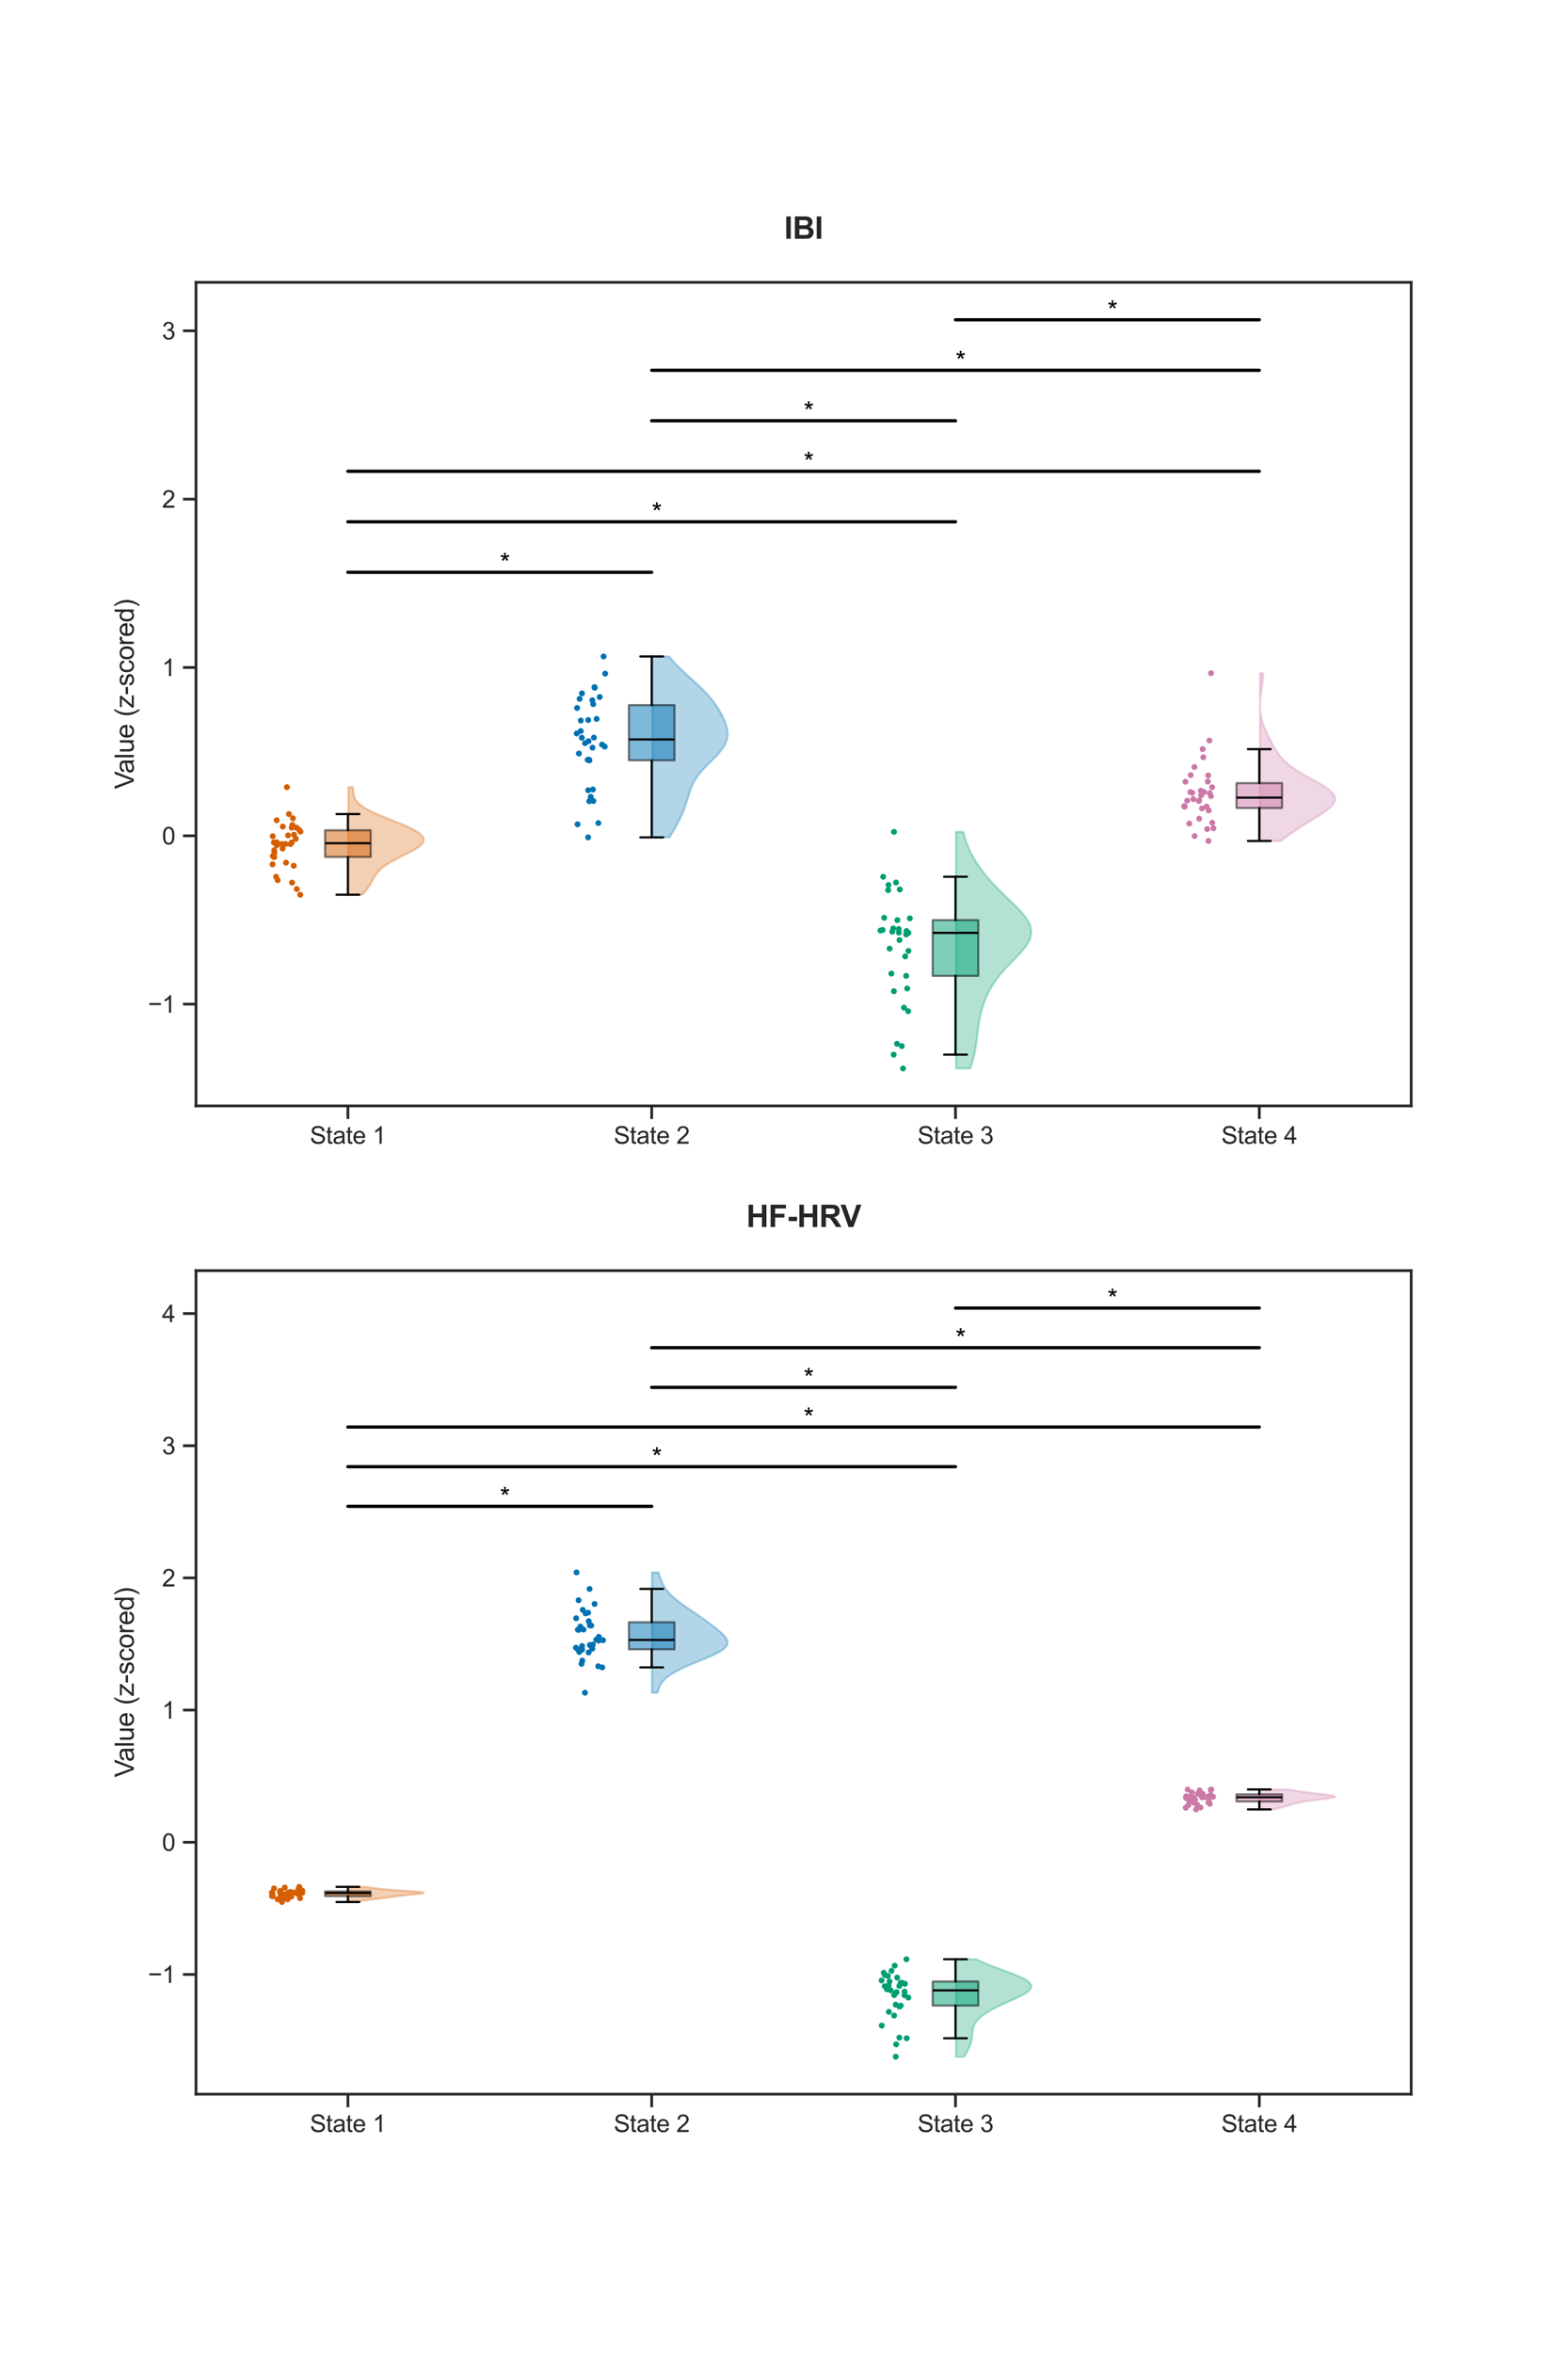 <?xml version="1.0" encoding="utf-8" standalone="no"?>
<!DOCTYPE svg PUBLIC "-//W3C//DTD SVG 1.1//EN"
  "http://www.w3.org/Graphics/SVG/1.1/DTD/svg11.dtd">
<svg xmlns:xlink="http://www.w3.org/1999/xlink" width="720pt" height="1080pt" viewBox="0 0 720 1080" xmlns="http://www.w3.org/2000/svg" version="1.1">
 <defs>
  <style type="text/css">*{stroke-linejoin: round; stroke-linecap: butt}</style>
 </defs>
 <g id="figure_1">
  <g id="patch_1">
   <path d="M 0 1080 
L 720 1080 
L 720 0 
L 0 0 
z
" style="fill: #ffffff"/>
  </g>
  <g id="axes_1">
   <g id="patch_2">
    <path d="M 90 507.6 
L 648 507.6 
L 648 129.6 
L 90 129.6 
z
" style="fill: #ffffff"/>
   </g>
   <g id="matplotlib.axis_1">
    <g id="xtick_1">
     <g id="line2d_1">
      <defs>
       <path id="ma21700efd8" d="M 0 0 
L 0 6 
" style="stroke: #262626; stroke-width: 1.25"/>
      </defs>
      <g>
       <use xlink:href="#ma21700efd8" x="159.75" y="507.6" style="fill: #262626; stroke: #262626; stroke-width: 1.25"/>
      </g>
     </g>
     <g id="text_1">
      <!-- State 1 -->
      <g style="fill: #262626" transform="translate(142.322 524.974) scale(0.11 -0.11)">
       <defs>
        <path id="ArialMT-53" d="M 288 1472 
L 859 1522 
Q 900 1178 1048 958 
Q 1197 738 1509 602 
Q 1822 466 2213 466 
Q 2559 466 2825 569 
Q 3091 672 3220 851 
Q 3350 1031 3350 1244 
Q 3350 1459 3225 1620 
Q 3100 1781 2813 1891 
Q 2628 1963 1997 2114 
Q 1366 2266 1113 2400 
Q 784 2572 623 2826 
Q 463 3081 463 3397 
Q 463 3744 659 4045 
Q 856 4347 1234 4503 
Q 1613 4659 2075 4659 
Q 2584 4659 2973 4495 
Q 3363 4331 3572 4012 
Q 3781 3694 3797 3291 
L 3216 3247 
Q 3169 3681 2898 3903 
Q 2628 4125 2100 4125 
Q 1550 4125 1298 3923 
Q 1047 3722 1047 3438 
Q 1047 3191 1225 3031 
Q 1400 2872 2139 2705 
Q 2878 2538 3153 2413 
Q 3553 2228 3743 1945 
Q 3934 1663 3934 1294 
Q 3934 928 3725 604 
Q 3516 281 3123 101 
Q 2731 -78 2241 -78 
Q 1619 -78 1198 103 
Q 778 284 539 648 
Q 300 1013 288 1472 
z
" transform="scale(0.016)"/>
        <path id="ArialMT-74" d="M 1650 503 
L 1731 6 
Q 1494 -44 1306 -44 
Q 1000 -44 831 53 
Q 663 150 594 308 
Q 525 466 525 972 
L 525 2881 
L 113 2881 
L 113 3319 
L 525 3319 
L 525 4141 
L 1084 4478 
L 1084 3319 
L 1650 3319 
L 1650 2881 
L 1084 2881 
L 1084 941 
Q 1084 700 1114 631 
Q 1144 563 1211 522 
Q 1278 481 1403 481 
Q 1497 481 1650 503 
z
" transform="scale(0.016)"/>
        <path id="ArialMT-61" d="M 2588 409 
Q 2275 144 1986 34 
Q 1697 -75 1366 -75 
Q 819 -75 525 192 
Q 231 459 231 875 
Q 231 1119 342 1320 
Q 453 1522 633 1644 
Q 813 1766 1038 1828 
Q 1203 1872 1538 1913 
Q 2219 1994 2541 2106 
Q 2544 2222 2544 2253 
Q 2544 2597 2384 2738 
Q 2169 2928 1744 2928 
Q 1347 2928 1158 2789 
Q 969 2650 878 2297 
L 328 2372 
Q 403 2725 575 2942 
Q 747 3159 1072 3276 
Q 1397 3394 1825 3394 
Q 2250 3394 2515 3294 
Q 2781 3194 2906 3042 
Q 3031 2891 3081 2659 
Q 3109 2516 3109 2141 
L 3109 1391 
Q 3109 606 3145 398 
Q 3181 191 3288 0 
L 2700 0 
Q 2613 175 2588 409 
z
M 2541 1666 
Q 2234 1541 1622 1453 
Q 1275 1403 1131 1340 
Q 988 1278 909 1158 
Q 831 1038 831 891 
Q 831 666 1001 516 
Q 1172 366 1500 366 
Q 1825 366 2078 508 
Q 2331 650 2450 897 
Q 2541 1088 2541 1459 
L 2541 1666 
z
" transform="scale(0.016)"/>
        <path id="ArialMT-65" d="M 2694 1069 
L 3275 997 
Q 3138 488 2766 206 
Q 2394 -75 1816 -75 
Q 1088 -75 661 373 
Q 234 822 234 1631 
Q 234 2469 665 2931 
Q 1097 3394 1784 3394 
Q 2450 3394 2872 2941 
Q 3294 2488 3294 1666 
Q 3294 1616 3291 1516 
L 816 1516 
Q 847 969 1125 678 
Q 1403 388 1819 388 
Q 2128 388 2347 550 
Q 2566 713 2694 1069 
z
M 847 1978 
L 2700 1978 
Q 2663 2397 2488 2606 
Q 2219 2931 1791 2931 
Q 1403 2931 1139 2672 
Q 875 2413 847 1978 
z
" transform="scale(0.016)"/>
        <path id="ArialMT-20" transform="scale(0.016)"/>
        <path id="ArialMT-31" d="M 2384 0 
L 1822 0 
L 1822 3584 
Q 1619 3391 1289 3197 
Q 959 3003 697 2906 
L 697 3450 
Q 1169 3672 1522 3987 
Q 1875 4303 2022 4600 
L 2384 4600 
L 2384 0 
z
" transform="scale(0.016)"/>
       </defs>
       <use xlink:href="#ArialMT-53"/>
       <use xlink:href="#ArialMT-74" x="66.699"/>
       <use xlink:href="#ArialMT-61" x="94.482"/>
       <use xlink:href="#ArialMT-74" x="150.098"/>
       <use xlink:href="#ArialMT-65" x="177.881"/>
       <use xlink:href="#ArialMT-20" x="233.496"/>
       <use xlink:href="#ArialMT-31" x="261.279"/>
      </g>
     </g>
    </g>
    <g id="xtick_2">
     <g id="line2d_2">
      <g>
       <use xlink:href="#ma21700efd8" x="299.25" y="507.6" style="fill: #262626; stroke: #262626; stroke-width: 1.25"/>
      </g>
     </g>
     <g id="text_2">
      <!-- State 2 -->
      <g style="fill: #262626" transform="translate(281.822 524.974) scale(0.11 -0.11)">
       <defs>
        <path id="ArialMT-32" d="M 3222 541 
L 3222 0 
L 194 0 
Q 188 203 259 391 
Q 375 700 629 1000 
Q 884 1300 1366 1694 
Q 2113 2306 2375 2664 
Q 2638 3022 2638 3341 
Q 2638 3675 2398 3904 
Q 2159 4134 1775 4134 
Q 1369 4134 1125 3890 
Q 881 3647 878 3216 
L 300 3275 
Q 359 3922 746 4261 
Q 1134 4600 1788 4600 
Q 2447 4600 2831 4234 
Q 3216 3869 3216 3328 
Q 3216 3053 3103 2787 
Q 2991 2522 2730 2228 
Q 2469 1934 1863 1422 
Q 1356 997 1212 845 
Q 1069 694 975 541 
L 3222 541 
z
" transform="scale(0.016)"/>
       </defs>
       <use xlink:href="#ArialMT-53"/>
       <use xlink:href="#ArialMT-74" x="66.699"/>
       <use xlink:href="#ArialMT-61" x="94.482"/>
       <use xlink:href="#ArialMT-74" x="150.098"/>
       <use xlink:href="#ArialMT-65" x="177.881"/>
       <use xlink:href="#ArialMT-20" x="233.496"/>
       <use xlink:href="#ArialMT-32" x="261.279"/>
      </g>
     </g>
    </g>
    <g id="xtick_3">
     <g id="line2d_3">
      <g>
       <use xlink:href="#ma21700efd8" x="438.75" y="507.6" style="fill: #262626; stroke: #262626; stroke-width: 1.25"/>
      </g>
     </g>
     <g id="text_3">
      <!-- State 3 -->
      <g style="fill: #262626" transform="translate(421.322 524.974) scale(0.11 -0.11)">
       <defs>
        <path id="ArialMT-33" d="M 269 1209 
L 831 1284 
Q 928 806 1161 595 
Q 1394 384 1728 384 
Q 2125 384 2398 659 
Q 2672 934 2672 1341 
Q 2672 1728 2419 1979 
Q 2166 2231 1775 2231 
Q 1616 2231 1378 2169 
L 1441 2663 
Q 1497 2656 1531 2656 
Q 1891 2656 2178 2843 
Q 2466 3031 2466 3422 
Q 2466 3731 2256 3934 
Q 2047 4138 1716 4138 
Q 1388 4138 1169 3931 
Q 950 3725 888 3313 
L 325 3413 
Q 428 3978 793 4289 
Q 1159 4600 1703 4600 
Q 2078 4600 2393 4439 
Q 2709 4278 2876 4000 
Q 3044 3722 3044 3409 
Q 3044 3113 2884 2869 
Q 2725 2625 2413 2481 
Q 2819 2388 3044 2092 
Q 3269 1797 3269 1353 
Q 3269 753 2831 336 
Q 2394 -81 1725 -81 
Q 1122 -81 723 278 
Q 325 638 269 1209 
z
" transform="scale(0.016)"/>
       </defs>
       <use xlink:href="#ArialMT-53"/>
       <use xlink:href="#ArialMT-74" x="66.699"/>
       <use xlink:href="#ArialMT-61" x="94.482"/>
       <use xlink:href="#ArialMT-74" x="150.098"/>
       <use xlink:href="#ArialMT-65" x="177.881"/>
       <use xlink:href="#ArialMT-20" x="233.496"/>
       <use xlink:href="#ArialMT-33" x="261.279"/>
      </g>
     </g>
    </g>
    <g id="xtick_4">
     <g id="line2d_4">
      <g>
       <use xlink:href="#ma21700efd8" x="578.25" y="507.6" style="fill: #262626; stroke: #262626; stroke-width: 1.25"/>
      </g>
     </g>
     <g id="text_4">
      <!-- State 4 -->
      <g style="fill: #262626" transform="translate(560.822 524.974) scale(0.11 -0.11)">
       <defs>
        <path id="ArialMT-34" d="M 2069 0 
L 2069 1097 
L 81 1097 
L 81 1613 
L 2172 4581 
L 2631 4581 
L 2631 1613 
L 3250 1613 
L 3250 1097 
L 2631 1097 
L 2631 0 
L 2069 0 
z
M 2069 1613 
L 2069 3678 
L 634 1613 
L 2069 1613 
z
" transform="scale(0.016)"/>
       </defs>
       <use xlink:href="#ArialMT-53"/>
       <use xlink:href="#ArialMT-74" x="66.699"/>
       <use xlink:href="#ArialMT-61" x="94.482"/>
       <use xlink:href="#ArialMT-74" x="150.098"/>
       <use xlink:href="#ArialMT-65" x="177.881"/>
       <use xlink:href="#ArialMT-20" x="233.496"/>
       <use xlink:href="#ArialMT-34" x="261.279"/>
      </g>
     </g>
    </g>
   </g>
   <g id="matplotlib.axis_2">
    <g id="ytick_1">
     <g id="line2d_5">
      <defs>
       <path id="m45a7d36bd0" d="M 0 0 
L -6 0 
" style="stroke: #262626; stroke-width: 1.25"/>
      </defs>
      <g>
       <use xlink:href="#m45a7d36bd0" x="90" y="460.889" style="fill: #262626; stroke: #262626; stroke-width: 1.25"/>
      </g>
     </g>
     <g id="text_5">
      <!-- −1 -->
      <g style="fill: #262626" transform="translate(67.958 464.826) scale(0.11 -0.11)">
       <defs>
        <path id="ArialMT-2212" d="M 3381 1997 
L 356 1997 
L 356 2522 
L 3381 2522 
L 3381 1997 
z
" transform="scale(0.016)"/>
       </defs>
       <use xlink:href="#ArialMT-2212"/>
       <use xlink:href="#ArialMT-31" x="58.398"/>
      </g>
     </g>
    </g>
    <g id="ytick_2">
     <g id="line2d_6">
      <g>
       <use xlink:href="#m45a7d36bd0" x="90" y="383.627" style="fill: #262626; stroke: #262626; stroke-width: 1.25"/>
      </g>
     </g>
     <g id="text_6">
      <!-- 0 -->
      <g style="fill: #262626" transform="translate(74.383 387.564) scale(0.11 -0.11)">
       <defs>
        <path id="ArialMT-30" d="M 266 2259 
Q 266 3072 433 3567 
Q 600 4063 929 4331 
Q 1259 4600 1759 4600 
Q 2128 4600 2406 4451 
Q 2684 4303 2865 4023 
Q 3047 3744 3150 3342 
Q 3253 2941 3253 2259 
Q 3253 1453 3087 958 
Q 2922 463 2592 192 
Q 2263 -78 1759 -78 
Q 1097 -78 719 397 
Q 266 969 266 2259 
z
M 844 2259 
Q 844 1131 1108 757 
Q 1372 384 1759 384 
Q 2147 384 2411 759 
Q 2675 1134 2675 2259 
Q 2675 3391 2411 3762 
Q 2147 4134 1753 4134 
Q 1366 4134 1134 3806 
Q 844 3388 844 2259 
z
" transform="scale(0.016)"/>
       </defs>
       <use xlink:href="#ArialMT-30"/>
      </g>
     </g>
    </g>
    <g id="ytick_3">
     <g id="line2d_7">
      <g>
       <use xlink:href="#m45a7d36bd0" x="90" y="306.365" style="fill: #262626; stroke: #262626; stroke-width: 1.25"/>
      </g>
     </g>
     <g id="text_7">
      <!-- 1 -->
      <g style="fill: #262626" transform="translate(74.383 310.302) scale(0.11 -0.11)">
       <use xlink:href="#ArialMT-31"/>
      </g>
     </g>
    </g>
    <g id="ytick_4">
     <g id="line2d_8">
      <g>
       <use xlink:href="#m45a7d36bd0" x="90" y="229.103" style="fill: #262626; stroke: #262626; stroke-width: 1.25"/>
      </g>
     </g>
     <g id="text_8">
      <!-- 2 -->
      <g style="fill: #262626" transform="translate(74.383 233.04) scale(0.11 -0.11)">
       <use xlink:href="#ArialMT-32"/>
      </g>
     </g>
    </g>
    <g id="ytick_5">
     <g id="line2d_9">
      <g>
       <use xlink:href="#m45a7d36bd0" x="90" y="151.841" style="fill: #262626; stroke: #262626; stroke-width: 1.25"/>
      </g>
     </g>
     <g id="text_9">
      <!-- 3 -->
      <g style="fill: #262626" transform="translate(74.383 155.778) scale(0.11 -0.11)">
       <use xlink:href="#ArialMT-33"/>
      </g>
     </g>
    </g>
    <g id="text_10">
     <!-- Value (z-scored) -->
     <g style="fill: #262626" transform="translate(61.433 362.17) rotate(-90) scale(0.12 -0.12)">
      <defs>
       <path id="ArialMT-56" d="M 1803 0 
L 28 4581 
L 684 4581 
L 1875 1253 
Q 2019 853 2116 503 
Q 2222 878 2363 1253 
L 3600 4581 
L 4219 4581 
L 2425 0 
L 1803 0 
z
" transform="scale(0.016)"/>
       <path id="ArialMT-6c" d="M 409 0 
L 409 4581 
L 972 4581 
L 972 0 
L 409 0 
z
" transform="scale(0.016)"/>
       <path id="ArialMT-75" d="M 2597 0 
L 2597 488 
Q 2209 -75 1544 -75 
Q 1250 -75 995 37 
Q 741 150 617 320 
Q 494 491 444 738 
Q 409 903 409 1263 
L 409 3319 
L 972 3319 
L 972 1478 
Q 972 1038 1006 884 
Q 1059 663 1231 536 
Q 1403 409 1656 409 
Q 1909 409 2131 539 
Q 2353 669 2445 892 
Q 2538 1116 2538 1541 
L 2538 3319 
L 3100 3319 
L 3100 0 
L 2597 0 
z
" transform="scale(0.016)"/>
       <path id="ArialMT-28" d="M 1497 -1347 
Q 1031 -759 709 28 
Q 388 816 388 1659 
Q 388 2403 628 3084 
Q 909 3875 1497 4659 
L 1900 4659 
Q 1522 4009 1400 3731 
Q 1209 3300 1100 2831 
Q 966 2247 966 1656 
Q 966 153 1900 -1347 
L 1497 -1347 
z
" transform="scale(0.016)"/>
       <path id="ArialMT-7a" d="M 125 0 
L 125 456 
L 2238 2881 
Q 1878 2863 1603 2863 
L 250 2863 
L 250 3319 
L 2963 3319 
L 2963 2947 
L 1166 841 
L 819 456 
Q 1197 484 1528 484 
L 3063 484 
L 3063 0 
L 125 0 
z
" transform="scale(0.016)"/>
       <path id="ArialMT-2d" d="M 203 1375 
L 203 1941 
L 1931 1941 
L 1931 1375 
L 203 1375 
z
" transform="scale(0.016)"/>
       <path id="ArialMT-73" d="M 197 991 
L 753 1078 
Q 800 744 1014 566 
Q 1228 388 1613 388 
Q 2000 388 2187 545 
Q 2375 703 2375 916 
Q 2375 1106 2209 1216 
Q 2094 1291 1634 1406 
Q 1016 1563 777 1677 
Q 538 1791 414 1992 
Q 291 2194 291 2438 
Q 291 2659 392 2848 
Q 494 3038 669 3163 
Q 800 3259 1026 3326 
Q 1253 3394 1513 3394 
Q 1903 3394 2198 3281 
Q 2494 3169 2634 2976 
Q 2775 2784 2828 2463 
L 2278 2388 
Q 2241 2644 2061 2787 
Q 1881 2931 1553 2931 
Q 1166 2931 1000 2803 
Q 834 2675 834 2503 
Q 834 2394 903 2306 
Q 972 2216 1119 2156 
Q 1203 2125 1616 2013 
Q 2213 1853 2448 1751 
Q 2684 1650 2818 1456 
Q 2953 1263 2953 975 
Q 2953 694 2789 445 
Q 2625 197 2315 61 
Q 2006 -75 1616 -75 
Q 969 -75 630 194 
Q 291 463 197 991 
z
" transform="scale(0.016)"/>
       <path id="ArialMT-63" d="M 2588 1216 
L 3141 1144 
Q 3050 572 2676 248 
Q 2303 -75 1759 -75 
Q 1078 -75 664 370 
Q 250 816 250 1647 
Q 250 2184 428 2587 
Q 606 2991 970 3192 
Q 1334 3394 1763 3394 
Q 2303 3394 2647 3120 
Q 2991 2847 3088 2344 
L 2541 2259 
Q 2463 2594 2264 2762 
Q 2066 2931 1784 2931 
Q 1359 2931 1093 2626 
Q 828 2322 828 1663 
Q 828 994 1084 691 
Q 1341 388 1753 388 
Q 2084 388 2306 591 
Q 2528 794 2588 1216 
z
" transform="scale(0.016)"/>
       <path id="ArialMT-6f" d="M 213 1659 
Q 213 2581 725 3025 
Q 1153 3394 1769 3394 
Q 2453 3394 2887 2945 
Q 3322 2497 3322 1706 
Q 3322 1066 3130 698 
Q 2938 331 2570 128 
Q 2203 -75 1769 -75 
Q 1072 -75 642 372 
Q 213 819 213 1659 
z
M 791 1659 
Q 791 1022 1069 705 
Q 1347 388 1769 388 
Q 2188 388 2466 706 
Q 2744 1025 2744 1678 
Q 2744 2294 2464 2611 
Q 2184 2928 1769 2928 
Q 1347 2928 1069 2612 
Q 791 2297 791 1659 
z
" transform="scale(0.016)"/>
       <path id="ArialMT-72" d="M 416 0 
L 416 3319 
L 922 3319 
L 922 2816 
Q 1116 3169 1280 3281 
Q 1444 3394 1641 3394 
Q 1925 3394 2219 3213 
L 2025 2691 
Q 1819 2813 1613 2813 
Q 1428 2813 1281 2702 
Q 1134 2591 1072 2394 
Q 978 2094 978 1738 
L 978 0 
L 416 0 
z
" transform="scale(0.016)"/>
       <path id="ArialMT-64" d="M 2575 0 
L 2575 419 
Q 2259 -75 1647 -75 
Q 1250 -75 917 144 
Q 584 363 401 755 
Q 219 1147 219 1656 
Q 219 2153 384 2558 
Q 550 2963 881 3178 
Q 1213 3394 1622 3394 
Q 1922 3394 2156 3267 
Q 2391 3141 2538 2938 
L 2538 4581 
L 3097 4581 
L 3097 0 
L 2575 0 
z
M 797 1656 
Q 797 1019 1065 703 
Q 1334 388 1700 388 
Q 2069 388 2326 689 
Q 2584 991 2584 1609 
Q 2584 2291 2321 2609 
Q 2059 2928 1675 2928 
Q 1300 2928 1048 2622 
Q 797 2316 797 1656 
z
" transform="scale(0.016)"/>
       <path id="ArialMT-29" d="M 791 -1347 
L 388 -1347 
Q 1322 153 1322 1656 
Q 1322 2244 1188 2822 
Q 1081 3291 891 3722 
Q 769 4003 388 4659 
L 791 4659 
Q 1378 3875 1659 3084 
Q 1900 2403 1900 1659 
Q 1900 816 1576 28 
Q 1253 -759 791 -1347 
z
" transform="scale(0.016)"/>
      </defs>
      <use xlink:href="#ArialMT-56"/>
      <use xlink:href="#ArialMT-61" x="59.324"/>
      <use xlink:href="#ArialMT-6c" x="114.939"/>
      <use xlink:href="#ArialMT-75" x="137.156"/>
      <use xlink:href="#ArialMT-65" x="192.771"/>
      <use xlink:href="#ArialMT-20" x="248.387"/>
      <use xlink:href="#ArialMT-28" x="276.17"/>
      <use xlink:href="#ArialMT-7a" x="309.471"/>
      <use xlink:href="#ArialMT-2d" x="359.471"/>
      <use xlink:href="#ArialMT-73" x="392.771"/>
      <use xlink:href="#ArialMT-63" x="442.771"/>
      <use xlink:href="#ArialMT-6f" x="492.771"/>
      <use xlink:href="#ArialMT-72" x="548.387"/>
      <use xlink:href="#ArialMT-65" x="581.688"/>
      <use xlink:href="#ArialMT-64" x="637.303"/>
      <use xlink:href="#ArialMT-29" x="692.918"/>
     </g>
    </g>
   </g>
   <g id="PolyCollection_1">
    <defs>
     <path id="me7bc139003" d="M 166.343 -669.324 
L 159.967 -669.324 
L 159.967 -670.82 
L 159.967 -672.316 
L 159.967 -673.813 
L 159.967 -675.309 
L 159.967 -676.806 
L 159.967 -678.302 
L 159.967 -679.798 
L 159.967 -681.295 
L 159.967 -682.791 
L 159.967 -684.288 
L 159.967 -685.784 
L 159.967 -687.28 
L 159.967 -688.777 
L 159.967 -690.273 
L 159.967 -691.769 
L 159.967 -693.266 
L 159.967 -694.762 
L 159.967 -696.259 
L 159.967 -697.755 
L 159.967 -699.251 
L 159.967 -700.748 
L 159.967 -702.244 
L 159.967 -703.741 
L 159.967 -705.237 
L 159.967 -706.733 
L 159.967 -708.23 
L 159.967 -709.726 
L 159.967 -711.222 
L 159.967 -712.719 
L 159.967 -714.215 
L 159.967 -715.712 
L 159.967 -717.208 
L 159.967 -718.704 
L 161.992 -718.704 
L 161.992 -718.704 
L 162.14 -717.208 
L 162.329 -715.712 
L 162.702 -714.215 
L 163.433 -712.719 
L 164.677 -711.222 
L 166.539 -709.726 
L 169.043 -708.23 
L 172.127 -706.733 
L 175.648 -705.237 
L 179.409 -703.741 
L 183.182 -702.244 
L 186.733 -700.748 
L 189.844 -699.251 
L 192.309 -697.755 
L 193.948 -696.259 
L 194.625 -694.762 
L 194.276 -693.266 
L 192.943 -691.769 
L 190.787 -690.273 
L 188.062 -688.777 
L 185.065 -687.28 
L 182.079 -685.784 
L 179.327 -684.288 
L 176.955 -682.791 
L 175.031 -681.295 
L 173.546 -679.798 
L 172.423 -678.302 
L 171.534 -676.806 
L 170.725 -675.309 
L 169.857 -673.813 
L 168.842 -672.316 
L 167.656 -670.82 
L 166.343 -669.324 
z
" style="stroke: #d55e00; stroke-opacity: 0.3"/>
    </defs>
    <g clip-path="url(#p017c783b8d)">
     <use xlink:href="#me7bc139003" x="0" y="1080" style="fill: #d55e00; fill-opacity: 0.3; stroke: #d55e00; stroke-opacity: 0.3"/>
    </g>
   </g>
   <g id="PolyCollection_2">
    <defs>
     <path id="m788c2a9711" d="M 307.418 -695.662 
L 299.592 -695.662 
L 299.592 -698.179 
L 299.592 -700.695 
L 299.592 -703.211 
L 299.592 -705.727 
L 299.592 -708.243 
L 299.592 -710.759 
L 299.592 -713.275 
L 299.592 -715.791 
L 299.592 -718.308 
L 299.592 -720.824 
L 299.592 -723.34 
L 299.592 -725.856 
L 299.592 -728.372 
L 299.592 -730.888 
L 299.592 -733.404 
L 299.592 -735.92 
L 299.592 -738.437 
L 299.592 -740.953 
L 299.592 -743.469 
L 299.592 -745.985 
L 299.592 -748.501 
L 299.592 -751.017 
L 299.592 -753.533 
L 299.592 -756.049 
L 299.592 -758.566 
L 299.592 -761.082 
L 299.592 -763.598 
L 299.592 -766.114 
L 299.592 -768.63 
L 299.592 -771.146 
L 299.592 -773.662 
L 299.592 -776.178 
L 299.592 -778.694 
L 307.221 -778.694 
L 307.221 -778.694 
L 309.361 -776.178 
L 311.785 -773.662 
L 314.431 -771.146 
L 317.199 -768.63 
L 319.962 -766.114 
L 322.593 -763.598 
L 324.993 -761.082 
L 327.109 -758.566 
L 328.941 -756.049 
L 330.52 -753.533 
L 331.871 -751.017 
L 332.98 -748.501 
L 333.773 -745.985 
L 334.125 -743.469 
L 333.9 -740.953 
L 333.004 -738.437 
L 331.436 -735.92 
L 329.311 -733.404 
L 326.849 -730.888 
L 324.318 -728.372 
L 321.976 -725.856 
L 320.003 -723.34 
L 318.468 -720.824 
L 317.325 -718.308 
L 316.451 -715.791 
L 315.694 -713.275 
L 314.915 -710.759 
L 314.018 -708.243 
L 312.959 -705.727 
L 311.735 -703.211 
L 310.373 -700.695 
L 308.916 -698.179 
L 307.418 -695.662 
z
" style="stroke: #0072b2; stroke-opacity: 0.3"/>
    </defs>
    <g clip-path="url(#p017c783b8d)">
     <use xlink:href="#m788c2a9711" x="0" y="1080" style="fill: #0072b2; fill-opacity: 0.3; stroke: #0072b2; stroke-opacity: 0.3"/>
    </g>
   </g>
   <g id="PolyCollection_3">
    <defs>
     <path id="mcef1103876" d="M 445.556 -589.582 
L 438.992 -589.582 
L 438.992 -592.873 
L 438.992 -596.164 
L 438.992 -599.455 
L 438.992 -602.746 
L 438.992 -606.037 
L 438.992 -609.329 
L 438.992 -612.62 
L 438.992 -615.911 
L 438.992 -619.202 
L 438.992 -622.493 
L 438.992 -625.784 
L 438.992 -629.075 
L 438.992 -632.366 
L 438.992 -635.658 
L 438.992 -638.949 
L 438.992 -642.24 
L 438.992 -645.531 
L 438.992 -648.822 
L 438.992 -652.113 
L 438.992 -655.404 
L 438.992 -658.696 
L 438.992 -661.987 
L 438.992 -665.278 
L 438.992 -668.569 
L 438.992 -671.86 
L 438.992 -675.151 
L 438.992 -678.442 
L 438.992 -681.733 
L 438.992 -685.025 
L 438.992 -688.316 
L 438.992 -691.607 
L 438.992 -694.898 
L 438.992 -698.189 
L 442.316 -698.189 
L 442.316 -698.189 
L 443.242 -694.898 
L 444.421 -691.607 
L 445.911 -688.316 
L 447.744 -685.025 
L 449.926 -681.733 
L 452.444 -678.442 
L 455.282 -675.151 
L 458.414 -671.86 
L 461.776 -668.569 
L 465.221 -665.278 
L 468.488 -661.987 
L 471.219 -658.696 
L 473.029 -655.404 
L 473.625 -652.113 
L 472.905 -648.822 
L 471.003 -645.531 
L 468.252 -642.24 
L 465.084 -638.949 
L 461.905 -635.658 
L 459.009 -632.366 
L 456.541 -629.075 
L 454.523 -625.784 
L 452.906 -622.493 
L 451.624 -619.202 
L 450.624 -615.911 
L 449.866 -612.62 
L 449.307 -609.329 
L 448.88 -606.037 
L 448.492 -602.746 
L 448.035 -599.455 
L 447.415 -596.164 
L 446.585 -592.873 
L 445.556 -589.582 
z
" style="stroke: #009e73; stroke-opacity: 0.3"/>
    </defs>
    <g clip-path="url(#p017c783b8d)">
     <use xlink:href="#mcef1103876" x="0" y="1080" style="fill: #009e73; fill-opacity: 0.3; stroke: #009e73; stroke-opacity: 0.3"/>
    </g>
   </g>
   <g id="PolyCollection_4">
    <defs>
     <path id="m7a4b2bff5f" d="M 588.176 -693.999 
L 578.555 -693.999 
L 578.555 -696.332 
L 578.555 -698.665 
L 578.555 -700.999 
L 578.555 -703.332 
L 578.555 -705.665 
L 578.555 -707.998 
L 578.555 -710.331 
L 578.555 -712.665 
L 578.555 -714.998 
L 578.555 -717.331 
L 578.555 -719.664 
L 578.555 -721.997 
L 578.555 -724.331 
L 578.555 -726.664 
L 578.555 -728.997 
L 578.555 -731.33 
L 578.555 -733.664 
L 578.555 -735.997 
L 578.555 -738.33 
L 578.555 -740.663 
L 578.555 -742.996 
L 578.555 -745.33 
L 578.555 -747.663 
L 578.555 -749.996 
L 578.555 -752.329 
L 578.555 -754.662 
L 578.555 -756.996 
L 578.555 -759.329 
L 578.555 -761.662 
L 578.555 -763.995 
L 578.555 -766.328 
L 578.555 -768.662 
L 578.555 -770.995 
L 580.026 -770.995 
L 580.026 -770.995 
L 579.933 -768.662 
L 579.685 -766.328 
L 579.353 -763.995 
L 579.024 -761.662 
L 578.771 -759.329 
L 578.644 -756.996 
L 578.675 -754.662 
L 578.892 -752.329 
L 579.325 -749.996 
L 579.99 -747.663 
L 580.877 -745.33 
L 581.942 -742.996 
L 583.121 -740.663 
L 584.371 -738.33 
L 585.713 -735.997 
L 587.258 -733.664 
L 589.185 -731.33 
L 591.689 -728.997 
L 594.892 -726.664 
L 598.753 -724.331 
L 603.008 -721.997 
L 607.165 -719.664 
L 610.598 -717.331 
L 612.707 -714.998 
L 613.125 -712.665 
L 611.84 -710.331 
L 609.187 -707.998 
L 605.699 -705.665 
L 601.893 -703.332 
L 598.122 -700.999 
L 594.55 -698.665 
L 591.225 -696.332 
L 588.176 -693.999 
z
" style="stroke: #cc79a7; stroke-opacity: 0.3"/>
    </defs>
    <g clip-path="url(#p017c783b8d)">
     <use xlink:href="#m7a4b2bff5f" x="0" y="1080" style="fill: #cc79a7; fill-opacity: 0.3; stroke: #cc79a7; stroke-opacity: 0.3"/>
    </g>
   </g>
   <g id="PathCollection_1">
    <defs>
     <path id="m5a0758a418" d="M 0 0.866 
C 0.23 0.866 0.45 0.775 0.612 0.612 
C 0.775 0.45 0.866 0.23 0.866 0 
C 0.866 -0.23 0.775 -0.45 0.612 -0.612 
C 0.45 -0.775 0.23 -0.866 0 -0.866 
C -0.23 -0.866 -0.45 -0.775 -0.612 -0.612 
C -0.775 -0.45 -0.866 -0.23 -0.866 0 
C -0.866 0.23 -0.775 0.45 -0.612 0.612 
C -0.45 0.775 -0.23 0.866 0 0.866 
z
" style="stroke: #d55e00"/>
    </defs>
    <g clip-path="url(#p017c783b8d)">
     <use xlink:href="#m5a0758a418" x="126.779" y="402.44" style="fill: #d55e00; stroke: #d55e00"/>
     <use xlink:href="#m5a0758a418" x="127.043" y="386.61" style="fill: #d55e00; stroke: #d55e00"/>
     <use xlink:href="#m5a0758a418" x="129.761" y="389.483" style="fill: #d55e00; stroke: #d55e00"/>
     <use xlink:href="#m5a0758a418" x="134.114" y="405.114" style="fill: #d55e00; stroke: #d55e00"/>
     <use xlink:href="#m5a0758a418" x="137.344" y="380.876" style="fill: #d55e00; stroke: #d55e00"/>
     <use xlink:href="#m5a0758a418" x="135.003" y="383.12" style="fill: #d55e00; stroke: #d55e00"/>
     <use xlink:href="#m5a0758a418" x="131.093" y="387.377" style="fill: #d55e00; stroke: #d55e00"/>
     <use xlink:href="#m5a0758a418" x="137.875" y="410.676" style="fill: #d55e00; stroke: #d55e00"/>
     <use xlink:href="#m5a0758a418" x="125.915" y="393.429" style="fill: #d55e00; stroke: #d55e00"/>
     <use xlink:href="#m5a0758a418" x="125.914" y="390.237" style="fill: #d55e00; stroke: #d55e00"/>
     <use xlink:href="#m5a0758a418" x="125.154" y="396.736" style="fill: #d55e00; stroke: #d55e00"/>
     <use xlink:href="#m5a0758a418" x="131.331" y="395.941" style="fill: #d55e00; stroke: #d55e00"/>
     <use xlink:href="#m5a0758a418" x="133.947" y="386.668" style="fill: #d55e00; stroke: #d55e00"/>
     <use xlink:href="#m5a0758a418" x="125.763" y="386.661" style="fill: #d55e00; stroke: #d55e00"/>
     <use xlink:href="#m5a0758a418" x="125.25" y="383.826" style="fill: #d55e00; stroke: #d55e00"/>
     <use xlink:href="#m5a0758a418" x="129.337" y="387.403" style="fill: #d55e00; stroke: #d55e00"/>
     <use xlink:href="#m5a0758a418" x="129.852" y="379.392" style="fill: #d55e00; stroke: #d55e00"/>
     <use xlink:href="#m5a0758a418" x="135.831" y="385.033" style="fill: #d55e00; stroke: #d55e00"/>
     <use xlink:href="#m5a0758a418" x="134.508" y="375.583" style="fill: #d55e00; stroke: #d55e00"/>
     <use xlink:href="#m5a0758a418" x="133.361" y="387.447" style="fill: #d55e00; stroke: #d55e00"/>
     <use xlink:href="#m5a0758a418" x="134.883" y="397.375" style="fill: #d55e00; stroke: #d55e00"/>
     <use xlink:href="#m5a0758a418" x="132.688" y="373.645" style="fill: #d55e00; stroke: #d55e00"/>
     <use xlink:href="#m5a0758a418" x="137.979" y="381.693" style="fill: #d55e00; stroke: #d55e00"/>
     <use xlink:href="#m5a0758a418" x="127.06" y="376.486" style="fill: #d55e00; stroke: #d55e00"/>
     <use xlink:href="#m5a0758a418" x="127.49" y="403.977" style="fill: #d55e00; stroke: #d55e00"/>
     <use xlink:href="#m5a0758a418" x="125.251" y="392.948" style="fill: #d55e00; stroke: #d55e00"/>
     <use xlink:href="#m5a0758a418" x="131.732" y="361.296" style="fill: #d55e00; stroke: #d55e00"/>
     <use xlink:href="#m5a0758a418" x="134.293" y="378.646" style="fill: #d55e00; stroke: #d55e00"/>
     <use xlink:href="#m5a0758a418" x="127.061" y="387.926" style="fill: #d55e00; stroke: #d55e00"/>
     <use xlink:href="#m5a0758a418" x="136.273" y="408.055" style="fill: #d55e00; stroke: #d55e00"/>
     <use xlink:href="#m5a0758a418" x="136.118" y="379.875" style="fill: #d55e00; stroke: #d55e00"/>
     <use xlink:href="#m5a0758a418" x="133.969" y="379.884" style="fill: #d55e00; stroke: #d55e00"/>
     <use xlink:href="#m5a0758a418" x="125.981" y="391.512" style="fill: #d55e00; stroke: #d55e00"/>
     <use xlink:href="#m5a0758a418" x="132.271" y="383.432" style="fill: #d55e00; stroke: #d55e00"/>
    </g>
   </g>
   <g id="PathCollection_2">
    <defs>
     <path id="m3aae02de32" d="M 0 0.866 
C 0.23 0.866 0.45 0.775 0.612 0.612 
C 0.775 0.45 0.866 0.23 0.866 0 
C 0.866 -0.23 0.775 -0.45 0.612 -0.612 
C 0.45 -0.775 0.23 -0.866 0 -0.866 
C -0.23 -0.866 -0.45 -0.775 -0.612 -0.612 
C -0.775 -0.45 -0.866 -0.23 -0.866 0 
C -0.866 0.23 -0.775 0.45 -0.612 0.612 
C -0.45 0.775 -0.23 0.866 0 0.866 
z
" style="stroke: #0072b2"/>
    </defs>
    <g clip-path="url(#p017c783b8d)">
     <use xlink:href="#m3aae02de32" x="264.993" y="324.946" style="fill: #0072b2; stroke: #0072b2"/>
     <use xlink:href="#m3aae02de32" x="274.757" y="377.78" style="fill: #0072b2; stroke: #0072b2"/>
     <use xlink:href="#m3aae02de32" x="266.142" y="320.789" style="fill: #0072b2; stroke: #0072b2"/>
     <use xlink:href="#m3aae02de32" x="272.256" y="362.368" style="fill: #0072b2; stroke: #0072b2"/>
     <use xlink:href="#m3aae02de32" x="270.481" y="348.675" style="fill: #0072b2; stroke: #0072b2"/>
     <use xlink:href="#m3aae02de32" x="272.463" y="367.645" style="fill: #0072b2; stroke: #0072b2"/>
     <use xlink:href="#m3aae02de32" x="273.089" y="315.699" style="fill: #0072b2; stroke: #0072b2"/>
     <use xlink:href="#m3aae02de32" x="277.887" y="309.191" style="fill: #0072b2; stroke: #0072b2"/>
     <use xlink:href="#m3aae02de32" x="277.145" y="301.306" style="fill: #0072b2; stroke: #0072b2"/>
     <use xlink:href="#m3aae02de32" x="267.172" y="338.62" style="fill: #0072b2; stroke: #0072b2"/>
     <use xlink:href="#m3aae02de32" x="272.085" y="343.172" style="fill: #0072b2; stroke: #0072b2"/>
     <use xlink:href="#m3aae02de32" x="275.387" y="319.925" style="fill: #0072b2; stroke: #0072b2"/>
     <use xlink:href="#m3aae02de32" x="266.711" y="330.722" style="fill: #0072b2; stroke: #0072b2"/>
     <use xlink:href="#m3aae02de32" x="267.226" y="318.251" style="fill: #0072b2; stroke: #0072b2"/>
     <use xlink:href="#m3aae02de32" x="264.809" y="336.659" style="fill: #0072b2; stroke: #0072b2"/>
     <use xlink:href="#m3aae02de32" x="269.853" y="348.75" style="fill: #0072b2; stroke: #0072b2"/>
     <use xlink:href="#m3aae02de32" x="265.826" y="345.855" style="fill: #0072b2; stroke: #0072b2"/>
     <use xlink:href="#m3aae02de32" x="270.667" y="349.02" style="fill: #0072b2; stroke: #0072b2"/>
     <use xlink:href="#m3aae02de32" x="276.433" y="341.743" style="fill: #0072b2; stroke: #0072b2"/>
     <use xlink:href="#m3aae02de32" x="277.691" y="342.687" style="fill: #0072b2; stroke: #0072b2"/>
     <use xlink:href="#m3aae02de32" x="272.72" y="338.555" style="fill: #0072b2; stroke: #0072b2"/>
     <use xlink:href="#m3aae02de32" x="265.204" y="378.341" style="fill: #0072b2; stroke: #0072b2"/>
     <use xlink:href="#m3aae02de32" x="271.253" y="365.732" style="fill: #0072b2; stroke: #0072b2"/>
     <use xlink:href="#m3aae02de32" x="270.103" y="330.494" style="fill: #0072b2; stroke: #0072b2"/>
     <use xlink:href="#m3aae02de32" x="273.953" y="329.971" style="fill: #0072b2; stroke: #0072b2"/>
     <use xlink:href="#m3aae02de32" x="272.988" y="315.375" style="fill: #0072b2; stroke: #0072b2"/>
     <use xlink:href="#m3aae02de32" x="270.065" y="384.338" style="fill: #0072b2; stroke: #0072b2"/>
     <use xlink:href="#m3aae02de32" x="270.578" y="367.752" style="fill: #0072b2; stroke: #0072b2"/>
     <use xlink:href="#m3aae02de32" x="268.659" y="341.116" style="fill: #0072b2; stroke: #0072b2"/>
     <use xlink:href="#m3aae02de32" x="272.397" y="323.195" style="fill: #0072b2; stroke: #0072b2"/>
     <use xlink:href="#m3aae02de32" x="270.101" y="362.717" style="fill: #0072b2; stroke: #0072b2"/>
     <use xlink:href="#m3aae02de32" x="270.25" y="340.185" style="fill: #0072b2; stroke: #0072b2"/>
     <use xlink:href="#m3aae02de32" x="266.661" y="335.542" style="fill: #0072b2; stroke: #0072b2"/>
     <use xlink:href="#m3aae02de32" x="271.981" y="321.398" style="fill: #0072b2; stroke: #0072b2"/>
    </g>
   </g>
   <g id="PathCollection_3">
    <defs>
     <path id="m1054ecd731" d="M 0 0.866 
C 0.23 0.866 0.45 0.775 0.612 0.612 
C 0.775 0.45 0.866 0.23 0.866 0 
C 0.866 -0.23 0.775 -0.45 0.612 -0.612 
C 0.45 -0.775 0.23 -0.866 0 -0.866 
C -0.23 -0.866 -0.45 -0.775 -0.612 -0.612 
C -0.775 -0.45 -0.866 -0.23 -0.866 0 
C -0.866 0.23 -0.775 0.45 -0.612 0.612 
C -0.45 0.775 -0.23 0.866 0 0.866 
z
" style="stroke: #009e73"/>
    </defs>
    <g clip-path="url(#p017c783b8d)">
     <use xlink:href="#m1054ecd731" x="412.751" y="428.054" style="fill: #009e73; stroke: #009e73"/>
     <use xlink:href="#m1054ecd731" x="408.001" y="406.182" style="fill: #009e73; stroke: #009e73"/>
     <use xlink:href="#m1054ecd731" x="416.095" y="428.918" style="fill: #009e73; stroke: #009e73"/>
     <use xlink:href="#m1054ecd731" x="410.501" y="381.811" style="fill: #009e73; stroke: #009e73"/>
     <use xlink:href="#m1054ecd731" x="408.512" y="435.406" style="fill: #009e73; stroke: #009e73"/>
     <use xlink:href="#m1054ecd731" x="409.309" y="446.869" style="fill: #009e73; stroke: #009e73"/>
     <use xlink:href="#m1054ecd731" x="410.471" y="454.955" style="fill: #009e73; stroke: #009e73"/>
     <use xlink:href="#m1054ecd731" x="416.083" y="447.914" style="fill: #009e73; stroke: #009e73"/>
     <use xlink:href="#m1054ecd731" x="416.577" y="453.71" style="fill: #009e73; stroke: #009e73"/>
     <use xlink:href="#m1054ecd731" x="409.726" y="427.625" style="fill: #009e73; stroke: #009e73"/>
     <use xlink:href="#m1054ecd731" x="416.228" y="427.322" style="fill: #009e73; stroke: #009e73"/>
     <use xlink:href="#m1054ecd731" x="417.022" y="464.143" style="fill: #009e73; stroke: #009e73"/>
     <use xlink:href="#m1054ecd731" x="417.122" y="428.176" style="fill: #009e73; stroke: #009e73"/>
     <use xlink:href="#m1054ecd731" x="415.656" y="438.984" style="fill: #009e73; stroke: #009e73"/>
     <use xlink:href="#m1054ecd731" x="416.355" y="428.533" style="fill: #009e73; stroke: #009e73"/>
     <use xlink:href="#m1054ecd731" x="404.311" y="427.097" style="fill: #009e73; stroke: #009e73"/>
     <use xlink:href="#m1054ecd731" x="410.182" y="426.13" style="fill: #009e73; stroke: #009e73"/>
     <use xlink:href="#m1054ecd731" x="410.368" y="484.073" style="fill: #009e73; stroke: #009e73"/>
     <use xlink:href="#m1054ecd731" x="413.169" y="408.253" style="fill: #009e73; stroke: #009e73"/>
     <use xlink:href="#m1054ecd731" x="411.865" y="479.083" style="fill: #009e73; stroke: #009e73"/>
     <use xlink:href="#m1054ecd731" x="407.835" y="408.571" style="fill: #009e73; stroke: #009e73"/>
     <use xlink:href="#m1054ecd731" x="405.533" y="402.415" style="fill: #009e73; stroke: #009e73"/>
     <use xlink:href="#m1054ecd731" x="414.662" y="490.418" style="fill: #009e73; stroke: #009e73"/>
     <use xlink:href="#m1054ecd731" x="417.133" y="436.473" style="fill: #009e73; stroke: #009e73"/>
     <use xlink:href="#m1054ecd731" x="415.077" y="462.495" style="fill: #009e73; stroke: #009e73"/>
     <use xlink:href="#m1054ecd731" x="411.44" y="405.055" style="fill: #009e73; stroke: #009e73"/>
     <use xlink:href="#m1054ecd731" x="406.001" y="421.249" style="fill: #009e73; stroke: #009e73"/>
     <use xlink:href="#m1054ecd731" x="417.8" y="421.505" style="fill: #009e73; stroke: #009e73"/>
     <use xlink:href="#m1054ecd731" x="412.071" y="422.324" style="fill: #009e73; stroke: #009e73"/>
     <use xlink:href="#m1054ecd731" x="405.281" y="426.837" style="fill: #009e73; stroke: #009e73"/>
     <use xlink:href="#m1054ecd731" x="413.036" y="431.476" style="fill: #009e73; stroke: #009e73"/>
     <use xlink:href="#m1054ecd731" x="412.704" y="426.418" style="fill: #009e73; stroke: #009e73"/>
     <use xlink:href="#m1054ecd731" x="414.082" y="480.133" style="fill: #009e73; stroke: #009e73"/>
    </g>
   </g>
   <g id="PathCollection_4">
    <defs>
     <path id="m7a156b778d" d="M 0 0.866 
C 0.23 0.866 0.45 0.775 0.612 0.612 
C 0.775 0.45 0.866 0.23 0.866 0 
C 0.866 -0.23 0.775 -0.45 0.612 -0.612 
C 0.45 -0.775 0.23 -0.866 0 -0.866 
C -0.23 -0.866 -0.45 -0.775 -0.612 -0.612 
C -0.775 -0.45 -0.866 -0.23 -0.866 0 
C -0.866 0.23 -0.775 0.45 -0.612 0.612 
C -0.45 0.775 -0.23 0.866 0 0.866 
z
" style="stroke: #cc79a7"/>
    </defs>
    <g clip-path="url(#p017c783b8d)">
     <use xlink:href="#m7a156b778d" x="550.437" y="367.669" style="fill: #cc79a7; stroke: #cc79a7"/>
     <use xlink:href="#m7a156b778d" x="550.65" y="367.404" style="fill: #cc79a7; stroke: #cc79a7"/>
     <use xlink:href="#m7a156b778d" x="550.637" y="375.765" style="fill: #cc79a7; stroke: #cc79a7"/>
     <use xlink:href="#m7a156b778d" x="551.411" y="362.912" style="fill: #cc79a7; stroke: #cc79a7"/>
     <use xlink:href="#m7a156b778d" x="546.61" y="363.584" style="fill: #cc79a7; stroke: #cc79a7"/>
     <use xlink:href="#m7a156b778d" x="552.874" y="363.529" style="fill: #cc79a7; stroke: #cc79a7"/>
     <use xlink:href="#m7a156b778d" x="547.941" y="366.778" style="fill: #cc79a7; stroke: #cc79a7"/>
     <use xlink:href="#m7a156b778d" x="546.742" y="355.75" style="fill: #cc79a7; stroke: #cc79a7"/>
     <use xlink:href="#m7a156b778d" x="554.595" y="358.758" style="fill: #cc79a7; stroke: #cc79a7"/>
     <use xlink:href="#m7a156b778d" x="543.762" y="370.085" style="fill: #cc79a7; stroke: #cc79a7"/>
     <use xlink:href="#m7a156b778d" x="556.081" y="309.005" style="fill: #cc79a7; stroke: #cc79a7"/>
     <use xlink:href="#m7a156b778d" x="543.996" y="370.259" style="fill: #cc79a7; stroke: #cc79a7"/>
     <use xlink:href="#m7a156b778d" x="555.342" y="339.886" style="fill: #cc79a7; stroke: #cc79a7"/>
     <use xlink:href="#m7a156b778d" x="548.544" y="383.738" style="fill: #cc79a7; stroke: #cc79a7"/>
     <use xlink:href="#m7a156b778d" x="556.583" y="361.353" style="fill: #cc79a7; stroke: #cc79a7"/>
     <use xlink:href="#m7a156b778d" x="555.023" y="372.004" style="fill: #cc79a7; stroke: #cc79a7"/>
     <use xlink:href="#m7a156b778d" x="551.925" y="371.043" style="fill: #cc79a7; stroke: #cc79a7"/>
     <use xlink:href="#m7a156b778d" x="551.502" y="365.071" style="fill: #cc79a7; stroke: #cc79a7"/>
     <use xlink:href="#m7a156b778d" x="555.492" y="364.089" style="fill: #cc79a7; stroke: #cc79a7"/>
     <use xlink:href="#m7a156b778d" x="554.905" y="386.001" style="fill: #cc79a7; stroke: #cc79a7"/>
     <use xlink:href="#m7a156b778d" x="552.242" y="343.849" style="fill: #cc79a7; stroke: #cc79a7"/>
     <use xlink:href="#m7a156b778d" x="546.122" y="378.027" style="fill: #cc79a7; stroke: #cc79a7"/>
     <use xlink:href="#m7a156b778d" x="557.2" y="380.175" style="fill: #cc79a7; stroke: #cc79a7"/>
     <use xlink:href="#m7a156b778d" x="552.533" y="347.572" style="fill: #cc79a7; stroke: #cc79a7"/>
     <use xlink:href="#m7a156b778d" x="548.458" y="352.065" style="fill: #cc79a7; stroke: #cc79a7"/>
     <use xlink:href="#m7a156b778d" x="554.802" y="355.94" style="fill: #cc79a7; stroke: #cc79a7"/>
     <use xlink:href="#m7a156b778d" x="554.063" y="370.214" style="fill: #cc79a7; stroke: #cc79a7"/>
     <use xlink:href="#m7a156b778d" x="556.035" y="365.446" style="fill: #cc79a7; stroke: #cc79a7"/>
     <use xlink:href="#m7a156b778d" x="556.644" y="377.621" style="fill: #cc79a7; stroke: #cc79a7"/>
     <use xlink:href="#m7a156b778d" x="547.455" y="363.899" style="fill: #cc79a7; stroke: #cc79a7"/>
     <use xlink:href="#m7a156b778d" x="543.875" y="370.022" style="fill: #cc79a7; stroke: #cc79a7"/>
     <use xlink:href="#m7a156b778d" x="554.325" y="380.523" style="fill: #cc79a7; stroke: #cc79a7"/>
     <use xlink:href="#m7a156b778d" x="545.117" y="367.492" style="fill: #cc79a7; stroke: #cc79a7"/>
     <use xlink:href="#m7a156b778d" x="544.33" y="358.796" style="fill: #cc79a7; stroke: #cc79a7"/>
    </g>
   </g>
   <g id="patch_3">
    <path d="M 149.287 393.309 
L 170.213 393.309 
L 170.213 381.081 
L 149.287 381.081 
L 149.287 393.309 
z
" clip-path="url(#p017c783b8d)" style="fill: #d55e00; opacity: 0.5; stroke: #000000; stroke-linejoin: miter"/>
   </g>
   <g id="line2d_10">
    <path d="M 159.75 393.309 
L 159.75 410.676 
" clip-path="url(#p017c783b8d)" style="fill: none; stroke: #000000; stroke-linecap: round"/>
   </g>
   <g id="line2d_11">
    <path d="M 159.75 381.081 
L 159.75 373.645 
" clip-path="url(#p017c783b8d)" style="fill: none; stroke: #000000; stroke-linecap: round"/>
   </g>
   <g id="line2d_12">
    <path d="M 154.519 410.676 
L 164.981 410.676 
" clip-path="url(#p017c783b8d)" style="fill: none; stroke: #000000; stroke-linecap: round"/>
   </g>
   <g id="line2d_13">
    <path d="M 154.519 373.645 
L 164.981 373.645 
" clip-path="url(#p017c783b8d)" style="fill: none; stroke: #000000; stroke-linecap: round"/>
   </g>
   <g id="patch_4">
    <path d="M 288.788 348.953 
L 309.712 348.953 
L 309.712 323.633 
L 288.788 323.633 
L 288.788 348.953 
z
" clip-path="url(#p017c783b8d)" style="fill: #0072b2; opacity: 0.5; stroke: #000000; stroke-linejoin: miter"/>
   </g>
   <g id="line2d_14">
    <path d="M 299.25 348.953 
L 299.25 384.338 
" clip-path="url(#p017c783b8d)" style="fill: none; stroke: #000000; stroke-linecap: round"/>
   </g>
   <g id="line2d_15">
    <path d="M 299.25 323.633 
L 299.25 301.306 
" clip-path="url(#p017c783b8d)" style="fill: none; stroke: #000000; stroke-linecap: round"/>
   </g>
   <g id="line2d_16">
    <path d="M 294.019 384.338 
L 304.481 384.338 
" clip-path="url(#p017c783b8d)" style="fill: none; stroke: #000000; stroke-linecap: round"/>
   </g>
   <g id="line2d_17">
    <path d="M 294.019 301.306 
L 304.481 301.306 
" clip-path="url(#p017c783b8d)" style="fill: none; stroke: #000000; stroke-linecap: round"/>
   </g>
   <g id="patch_5">
    <path d="M 428.288 447.914 
L 449.212 447.914 
L 449.212 422.324 
L 428.288 422.324 
L 428.288 447.914 
z
" clip-path="url(#p017c783b8d)" style="fill: #009e73; opacity: 0.5; stroke: #000000; stroke-linejoin: miter"/>
   </g>
   <g id="line2d_18">
    <path d="M 438.75 447.914 
L 438.75 484.073 
" clip-path="url(#p017c783b8d)" style="fill: none; stroke: #000000; stroke-linecap: round"/>
   </g>
   <g id="line2d_19">
    <path d="M 438.75 422.324 
L 438.75 402.415 
" clip-path="url(#p017c783b8d)" style="fill: none; stroke: #000000; stroke-linecap: round"/>
   </g>
   <g id="line2d_20">
    <path d="M 433.519 484.073 
L 443.981 484.073 
" clip-path="url(#p017c783b8d)" style="fill: none; stroke: #000000; stroke-linecap: round"/>
   </g>
   <g id="line2d_21">
    <path d="M 433.519 402.415 
L 443.981 402.415 
" clip-path="url(#p017c783b8d)" style="fill: none; stroke: #000000; stroke-linecap: round"/>
   </g>
   <g id="patch_6">
    <path d="M 567.788 370.847 
L 588.712 370.847 
L 588.712 359.435 
L 567.788 359.435 
L 567.788 370.847 
z
" clip-path="url(#p017c783b8d)" style="fill: #cc79a7; opacity: 0.5; stroke: #000000; stroke-linejoin: miter"/>
   </g>
   <g id="line2d_22">
    <path d="M 578.25 370.847 
L 578.25 386.001 
" clip-path="url(#p017c783b8d)" style="fill: none; stroke: #000000; stroke-linecap: round"/>
   </g>
   <g id="line2d_23">
    <path d="M 578.25 359.435 
L 578.25 343.849 
" clip-path="url(#p017c783b8d)" style="fill: none; stroke: #000000; stroke-linecap: round"/>
   </g>
   <g id="line2d_24">
    <path d="M 573.019 386.001 
L 583.481 386.001 
" clip-path="url(#p017c783b8d)" style="fill: none; stroke: #000000; stroke-linecap: round"/>
   </g>
   <g id="line2d_25">
    <path d="M 573.019 343.849 
L 583.481 343.849 
" clip-path="url(#p017c783b8d)" style="fill: none; stroke: #000000; stroke-linecap: round"/>
   </g>
   <g id="line2d_26">
    <path d="M 159.75 262.675 
L 299.25 262.675 
" clip-path="url(#p017c783b8d)" style="fill: none; stroke: #000000; stroke-width: 1.5; stroke-linecap: round"/>
   </g>
   <g id="line2d_27">
    <path d="M 159.75 239.496 
L 438.75 239.496 
" clip-path="url(#p017c783b8d)" style="fill: none; stroke: #000000; stroke-width: 1.5; stroke-linecap: round"/>
   </g>
   <g id="line2d_28">
    <path d="M 159.75 216.317 
L 578.25 216.317 
" clip-path="url(#p017c783b8d)" style="fill: none; stroke: #000000; stroke-width: 1.5; stroke-linecap: round"/>
   </g>
   <g id="line2d_29">
    <path d="M 299.25 193.139 
L 438.75 193.139 
" clip-path="url(#p017c783b8d)" style="fill: none; stroke: #000000; stroke-width: 1.5; stroke-linecap: round"/>
   </g>
   <g id="line2d_30">
    <path d="M 299.25 169.96 
L 578.25 169.96 
" clip-path="url(#p017c783b8d)" style="fill: none; stroke: #000000; stroke-width: 1.5; stroke-linecap: round"/>
   </g>
   <g id="line2d_31">
    <path d="M 438.75 146.782 
L 578.25 146.782 
" clip-path="url(#p017c783b8d)" style="fill: none; stroke: #000000; stroke-width: 1.5; stroke-linecap: round"/>
   </g>
   <g id="line2d_32">
    <path d="M 149.287 387.023 
L 170.213 387.023 
" clip-path="url(#p017c783b8d)" style="fill: none; stroke: #000000"/>
   </g>
   <g id="line2d_33">
    <path d="M 288.788 339.403 
L 309.712 339.403 
" clip-path="url(#p017c783b8d)" style="fill: none; stroke: #000000"/>
   </g>
   <g id="line2d_34">
    <path d="M 428.288 428.176 
L 449.212 428.176 
" clip-path="url(#p017c783b8d)" style="fill: none; stroke: #000000"/>
   </g>
   <g id="line2d_35">
    <path d="M 567.788 366.112 
L 588.712 366.112 
" clip-path="url(#p017c783b8d)" style="fill: none; stroke: #000000"/>
   </g>
   <g id="patch_7">
    <path d="M 90 507.6 
L 90 129.6 
" style="fill: none; stroke: #262626; stroke-width: 1.25; stroke-linejoin: miter; stroke-linecap: square"/>
   </g>
   <g id="patch_8">
    <path d="M 648 507.6 
L 648 129.6 
" style="fill: none; stroke: #262626; stroke-width: 1.25; stroke-linejoin: miter; stroke-linecap: square"/>
   </g>
   <g id="patch_9">
    <path d="M 90 507.6 
L 648 507.6 
" style="fill: none; stroke: #262626; stroke-width: 1.25; stroke-linejoin: miter; stroke-linecap: square"/>
   </g>
   <g id="patch_10">
    <path d="M 90 129.6 
L 648 129.6 
" style="fill: none; stroke: #262626; stroke-width: 1.25; stroke-linejoin: miter; stroke-linecap: square"/>
   </g>
   <g id="text_11">
    <!-- * -->
    <g transform="translate(229.5 262.675) scale(0.12 -0.12)">
     <defs>
      <path id="ArialMT-2a" d="M 200 3741 
L 344 4184 
Q 841 4009 1066 3881 
Q 1006 4447 1003 4659 
L 1456 4659 
Q 1447 4350 1384 3884 
Q 1706 4047 2122 4184 
L 2266 3741 
Q 1869 3609 1488 3566 
Q 1678 3400 2025 2975 
L 1650 2709 
Q 1469 2956 1222 3381 
Q 991 2941 816 2709 
L 447 2975 
Q 809 3422 966 3566 
Q 563 3644 200 3741 
z
" transform="scale(0.016)"/>
     </defs>
     <use xlink:href="#ArialMT-2a"/>
    </g>
   </g>
   <g id="text_12">
    <!-- * -->
    <g transform="translate(299.25 239.496) scale(0.12 -0.12)">
     <use xlink:href="#ArialMT-2a"/>
    </g>
   </g>
   <g id="text_13">
    <!-- * -->
    <g transform="translate(369 216.317) scale(0.12 -0.12)">
     <use xlink:href="#ArialMT-2a"/>
    </g>
   </g>
   <g id="text_14">
    <!-- * -->
    <g transform="translate(369 193.139) scale(0.12 -0.12)">
     <use xlink:href="#ArialMT-2a"/>
    </g>
   </g>
   <g id="text_15">
    <!-- * -->
    <g transform="translate(438.75 169.96) scale(0.12 -0.12)">
     <use xlink:href="#ArialMT-2a"/>
    </g>
   </g>
   <g id="text_16">
    <!-- * -->
    <g transform="translate(508.5 146.782) scale(0.12 -0.12)">
     <use xlink:href="#ArialMT-2a"/>
    </g>
   </g>
   <g id="text_17">
    <!-- IBI -->
    <g style="fill: #262626" transform="translate(360.055 109.6) scale(0.14 -0.14)">
     <defs>
      <path id="Arial-BoldMT-49" d="M 438 0 
L 438 4581 
L 1363 4581 
L 1363 0 
L 438 0 
z
" transform="scale(0.016)"/>
      <path id="Arial-BoldMT-42" d="M 469 4581 
L 2300 4581 
Q 2844 4581 3111 4536 
Q 3378 4491 3589 4347 
Q 3800 4203 3940 3964 
Q 4081 3725 4081 3428 
Q 4081 3106 3907 2837 
Q 3734 2569 3438 2434 
Q 3856 2313 4081 2019 
Q 4306 1725 4306 1328 
Q 4306 1016 4161 720 
Q 4016 425 3764 248 
Q 3513 72 3144 31 
Q 2913 6 2028 0 
L 469 0 
L 469 4581 
z
M 1394 3819 
L 1394 2759 
L 2000 2759 
Q 2541 2759 2672 2775 
Q 2909 2803 3045 2939 
Q 3181 3075 3181 3297 
Q 3181 3509 3064 3642 
Q 2947 3775 2716 3803 
Q 2578 3819 1925 3819 
L 1394 3819 
z
M 1394 1997 
L 1394 772 
L 2250 772 
Q 2750 772 2884 800 
Q 3091 838 3220 983 
Q 3350 1128 3350 1372 
Q 3350 1578 3250 1722 
Q 3150 1866 2961 1931 
Q 2772 1997 2141 1997 
L 1394 1997 
z
" transform="scale(0.016)"/>
     </defs>
     <use xlink:href="#Arial-BoldMT-49"/>
     <use xlink:href="#Arial-BoldMT-42" x="27.783"/>
     <use xlink:href="#Arial-BoldMT-49" x="100"/>
    </g>
   </g>
  </g>
  <g id="axes_2">
   <g id="patch_11">
    <path d="M 90 961.2 
L 648 961.2 
L 648 583.2 
L 90 583.2 
z
" style="fill: #ffffff"/>
   </g>
   <g id="matplotlib.axis_3">
    <g id="xtick_5">
     <g id="line2d_36">
      <g>
       <use xlink:href="#ma21700efd8" x="159.75" y="961.2" style="fill: #262626; stroke: #262626; stroke-width: 1.25"/>
      </g>
     </g>
     <g id="text_18">
      <!-- State 1 -->
      <g style="fill: #262626" transform="translate(142.322 978.574) scale(0.11 -0.11)">
       <use xlink:href="#ArialMT-53"/>
       <use xlink:href="#ArialMT-74" x="66.699"/>
       <use xlink:href="#ArialMT-61" x="94.482"/>
       <use xlink:href="#ArialMT-74" x="150.098"/>
       <use xlink:href="#ArialMT-65" x="177.881"/>
       <use xlink:href="#ArialMT-20" x="233.496"/>
       <use xlink:href="#ArialMT-31" x="261.279"/>
      </g>
     </g>
    </g>
    <g id="xtick_6">
     <g id="line2d_37">
      <g>
       <use xlink:href="#ma21700efd8" x="299.25" y="961.2" style="fill: #262626; stroke: #262626; stroke-width: 1.25"/>
      </g>
     </g>
     <g id="text_19">
      <!-- State 2 -->
      <g style="fill: #262626" transform="translate(281.822 978.574) scale(0.11 -0.11)">
       <use xlink:href="#ArialMT-53"/>
       <use xlink:href="#ArialMT-74" x="66.699"/>
       <use xlink:href="#ArialMT-61" x="94.482"/>
       <use xlink:href="#ArialMT-74" x="150.098"/>
       <use xlink:href="#ArialMT-65" x="177.881"/>
       <use xlink:href="#ArialMT-20" x="233.496"/>
       <use xlink:href="#ArialMT-32" x="261.279"/>
      </g>
     </g>
    </g>
    <g id="xtick_7">
     <g id="line2d_38">
      <g>
       <use xlink:href="#ma21700efd8" x="438.75" y="961.2" style="fill: #262626; stroke: #262626; stroke-width: 1.25"/>
      </g>
     </g>
     <g id="text_20">
      <!-- State 3 -->
      <g style="fill: #262626" transform="translate(421.322 978.574) scale(0.11 -0.11)">
       <use xlink:href="#ArialMT-53"/>
       <use xlink:href="#ArialMT-74" x="66.699"/>
       <use xlink:href="#ArialMT-61" x="94.482"/>
       <use xlink:href="#ArialMT-74" x="150.098"/>
       <use xlink:href="#ArialMT-65" x="177.881"/>
       <use xlink:href="#ArialMT-20" x="233.496"/>
       <use xlink:href="#ArialMT-33" x="261.279"/>
      </g>
     </g>
    </g>
    <g id="xtick_8">
     <g id="line2d_39">
      <g>
       <use xlink:href="#ma21700efd8" x="578.25" y="961.2" style="fill: #262626; stroke: #262626; stroke-width: 1.25"/>
      </g>
     </g>
     <g id="text_21">
      <!-- State 4 -->
      <g style="fill: #262626" transform="translate(560.822 978.574) scale(0.11 -0.11)">
       <use xlink:href="#ArialMT-53"/>
       <use xlink:href="#ArialMT-74" x="66.699"/>
       <use xlink:href="#ArialMT-61" x="94.482"/>
       <use xlink:href="#ArialMT-74" x="150.098"/>
       <use xlink:href="#ArialMT-65" x="177.881"/>
       <use xlink:href="#ArialMT-20" x="233.496"/>
       <use xlink:href="#ArialMT-34" x="261.279"/>
      </g>
     </g>
    </g>
   </g>
   <g id="matplotlib.axis_4">
    <g id="ytick_6">
     <g id="line2d_40">
      <g>
       <use xlink:href="#m45a7d36bd0" x="90" y="906.245" style="fill: #262626; stroke: #262626; stroke-width: 1.25"/>
      </g>
     </g>
     <g id="text_22">
      <!-- −1 -->
      <g style="fill: #262626" transform="translate(67.958 910.182) scale(0.11 -0.11)">
       <use xlink:href="#ArialMT-2212"/>
       <use xlink:href="#ArialMT-31" x="58.398"/>
      </g>
     </g>
    </g>
    <g id="ytick_7">
     <g id="line2d_41">
      <g>
       <use xlink:href="#m45a7d36bd0" x="90" y="845.577" style="fill: #262626; stroke: #262626; stroke-width: 1.25"/>
      </g>
     </g>
     <g id="text_23">
      <!-- 0 -->
      <g style="fill: #262626" transform="translate(74.383 849.513) scale(0.11 -0.11)">
       <use xlink:href="#ArialMT-30"/>
      </g>
     </g>
    </g>
    <g id="ytick_8">
     <g id="line2d_42">
      <g>
       <use xlink:href="#m45a7d36bd0" x="90" y="784.908" style="fill: #262626; stroke: #262626; stroke-width: 1.25"/>
      </g>
     </g>
     <g id="text_24">
      <!-- 1 -->
      <g style="fill: #262626" transform="translate(74.383 788.845) scale(0.11 -0.11)">
       <use xlink:href="#ArialMT-31"/>
      </g>
     </g>
    </g>
    <g id="ytick_9">
     <g id="line2d_43">
      <g>
       <use xlink:href="#m45a7d36bd0" x="90" y="724.239" style="fill: #262626; stroke: #262626; stroke-width: 1.25"/>
      </g>
     </g>
     <g id="text_25">
      <!-- 2 -->
      <g style="fill: #262626" transform="translate(74.383 728.176) scale(0.11 -0.11)">
       <use xlink:href="#ArialMT-32"/>
      </g>
     </g>
    </g>
    <g id="ytick_10">
     <g id="line2d_44">
      <g>
       <use xlink:href="#m45a7d36bd0" x="90" y="663.571" style="fill: #262626; stroke: #262626; stroke-width: 1.25"/>
      </g>
     </g>
     <g id="text_26">
      <!-- 3 -->
      <g style="fill: #262626" transform="translate(74.383 667.507) scale(0.11 -0.11)">
       <use xlink:href="#ArialMT-33"/>
      </g>
     </g>
    </g>
    <g id="ytick_11">
     <g id="line2d_45">
      <g>
       <use xlink:href="#m45a7d36bd0" x="90" y="602.902" style="fill: #262626; stroke: #262626; stroke-width: 1.25"/>
      </g>
     </g>
     <g id="text_27">
      <!-- 4 -->
      <g style="fill: #262626" transform="translate(74.383 606.839) scale(0.11 -0.11)">
       <use xlink:href="#ArialMT-34"/>
      </g>
     </g>
    </g>
    <g id="text_28">
     <!-- Value (z-scored) -->
     <g style="fill: #262626" transform="translate(61.433 815.77) rotate(-90) scale(0.12 -0.12)">
      <use xlink:href="#ArialMT-56"/>
      <use xlink:href="#ArialMT-61" x="59.324"/>
      <use xlink:href="#ArialMT-6c" x="114.939"/>
      <use xlink:href="#ArialMT-75" x="137.156"/>
      <use xlink:href="#ArialMT-65" x="192.771"/>
      <use xlink:href="#ArialMT-20" x="248.387"/>
      <use xlink:href="#ArialMT-28" x="276.17"/>
      <use xlink:href="#ArialMT-7a" x="309.471"/>
      <use xlink:href="#ArialMT-2d" x="359.471"/>
      <use xlink:href="#ArialMT-73" x="392.771"/>
      <use xlink:href="#ArialMT-63" x="442.771"/>
      <use xlink:href="#ArialMT-6f" x="492.771"/>
      <use xlink:href="#ArialMT-72" x="548.387"/>
      <use xlink:href="#ArialMT-65" x="581.688"/>
      <use xlink:href="#ArialMT-64" x="637.303"/>
      <use xlink:href="#ArialMT-29" x="692.918"/>
     </g>
    </g>
   </g>
   <g id="PolyCollection_5">
    <defs>
     <path id="m33a2314f2e" d="M 163.65 -206.994 
L 159.972 -206.994 
L 159.972 -207.205 
L 159.972 -207.416 
L 159.972 -207.626 
L 159.972 -207.837 
L 159.972 -208.048 
L 159.972 -208.258 
L 159.972 -208.469 
L 159.972 -208.68 
L 159.972 -208.89 
L 159.972 -209.101 
L 159.972 -209.312 
L 159.972 -209.522 
L 159.972 -209.733 
L 159.972 -209.944 
L 159.972 -210.154 
L 159.972 -210.365 
L 159.972 -210.576 
L 159.972 -210.786 
L 159.972 -210.997 
L 159.972 -211.208 
L 159.972 -211.418 
L 159.972 -211.629 
L 159.972 -211.84 
L 159.972 -212.05 
L 159.972 -212.261 
L 159.972 -212.472 
L 159.972 -212.682 
L 159.972 -212.893 
L 159.972 -213.104 
L 159.972 -213.314 
L 159.972 -213.525 
L 159.972 -213.736 
L 159.972 -213.946 
L 167.712 -213.946 
L 167.712 -213.946 
L 169.206 -213.736 
L 170.716 -213.525 
L 172.304 -213.314 
L 174.071 -213.104 
L 176.133 -212.893 
L 178.566 -212.682 
L 181.367 -212.472 
L 184.426 -212.261 
L 187.528 -212.05 
L 190.382 -211.84 
L 192.675 -211.629 
L 194.141 -211.418 
L 194.625 -211.208 
L 194.128 -210.997 
L 192.805 -210.786 
L 190.922 -210.576 
L 188.781 -210.365 
L 186.637 -210.154 
L 184.651 -209.944 
L 182.871 -209.733 
L 181.261 -209.522 
L 179.743 -209.312 
L 178.233 -209.101 
L 176.672 -208.89 
L 175.035 -208.68 
L 173.33 -208.469 
L 171.598 -208.258 
L 169.897 -208.048 
L 168.296 -207.837 
L 166.854 -207.626 
L 165.602 -207.416 
L 164.543 -207.205 
L 163.65 -206.994 
z
" style="stroke: #d55e00; stroke-opacity: 0.3"/>
    </defs>
    <g clip-path="url(#p4d9338be6e)">
     <use xlink:href="#m33a2314f2e" x="0" y="1080" style="fill: #d55e00; fill-opacity: 0.3; stroke: #d55e00; stroke-opacity: 0.3"/>
    </g>
   </g>
   <g id="PolyCollection_6">
    <defs>
     <path id="mea80ee4184" d="M 301.952 -303.06 
L 299.37 -303.06 
L 299.37 -304.733 
L 299.37 -306.407 
L 299.37 -308.08 
L 299.37 -309.753 
L 299.37 -311.427 
L 299.37 -313.1 
L 299.37 -314.774 
L 299.37 -316.447 
L 299.37 -318.12 
L 299.37 -319.794 
L 299.37 -321.467 
L 299.37 -323.14 
L 299.37 -324.814 
L 299.37 -326.487 
L 299.37 -328.16 
L 299.37 -329.834 
L 299.37 -331.507 
L 299.37 -333.181 
L 299.37 -334.854 
L 299.37 -336.527 
L 299.37 -338.201 
L 299.37 -339.874 
L 299.37 -341.547 
L 299.37 -343.221 
L 299.37 -344.894 
L 299.37 -346.567 
L 299.37 -348.241 
L 299.37 -349.914 
L 299.37 -351.588 
L 299.37 -353.261 
L 299.37 -354.934 
L 299.37 -356.608 
L 299.37 -358.281 
L 302.393 -358.281 
L 302.393 -358.281 
L 302.921 -356.608 
L 303.497 -354.934 
L 304.196 -353.261 
L 305.102 -351.588 
L 306.281 -349.914 
L 307.767 -348.241 
L 309.558 -346.567 
L 311.619 -344.894 
L 313.887 -343.221 
L 316.289 -341.547 
L 318.748 -339.874 
L 321.198 -338.201 
L 323.585 -336.527 
L 325.879 -334.854 
L 328.069 -333.181 
L 330.13 -331.507 
L 331.973 -329.834 
L 333.402 -328.16 
L 334.125 -326.487 
L 333.845 -324.814 
L 332.385 -323.14 
L 329.782 -321.467 
L 326.294 -319.794 
L 322.304 -318.12 
L 318.206 -316.447 
L 314.322 -314.774 
L 310.874 -313.1 
L 308.003 -311.427 
L 305.775 -309.753 
L 304.177 -308.08 
L 303.115 -306.407 
L 302.431 -304.733 
L 301.952 -303.06 
z
" style="stroke: #0072b2; stroke-opacity: 0.3"/>
    </defs>
    <g clip-path="url(#p4d9338be6e)">
     <use xlink:href="#mea80ee4184" x="0" y="1080" style="fill: #0072b2; fill-opacity: 0.3; stroke: #0072b2; stroke-opacity: 0.3"/>
    </g>
   </g>
   <g id="PolyCollection_7">
    <defs>
     <path id="mae6f59668d" d="M 442.773 -135.982 
L 438.998 -135.982 
L 438.998 -137.338 
L 438.998 -138.693 
L 438.998 -140.049 
L 438.998 -141.405 
L 438.998 -142.761 
L 438.998 -144.117 
L 438.998 -145.473 
L 438.998 -146.828 
L 438.998 -148.184 
L 438.998 -149.54 
L 438.998 -150.896 
L 438.998 -152.252 
L 438.998 -153.607 
L 438.998 -154.963 
L 438.998 -156.319 
L 438.998 -157.675 
L 438.998 -159.031 
L 438.998 -160.386 
L 438.998 -161.742 
L 438.998 -163.098 
L 438.998 -164.454 
L 438.998 -165.81 
L 438.998 -167.165 
L 438.998 -168.521 
L 438.998 -169.877 
L 438.998 -171.233 
L 438.998 -172.589 
L 438.998 -173.945 
L 438.998 -175.3 
L 438.998 -176.656 
L 438.998 -178.012 
L 438.998 -179.368 
L 438.998 -180.724 
L 448.293 -180.724 
L 448.293 -180.724 
L 451.127 -179.368 
L 454.364 -178.012 
L 457.91 -176.656 
L 461.603 -175.3 
L 465.218 -173.945 
L 468.484 -172.589 
L 471.123 -171.233 
L 472.89 -169.877 
L 473.625 -168.521 
L 473.284 -167.165 
L 471.948 -165.81 
L 469.805 -164.454 
L 467.111 -163.098 
L 464.131 -161.742 
L 461.102 -160.386 
L 458.202 -159.031 
L 455.55 -157.675 
L 453.211 -156.319 
L 451.225 -154.963 
L 449.61 -153.607 
L 448.373 -152.252 
L 447.5 -150.896 
L 446.948 -149.54 
L 446.646 -148.184 
L 446.493 -146.828 
L 446.384 -145.473 
L 446.22 -144.117 
L 445.937 -142.761 
L 445.507 -141.405 
L 444.937 -140.049 
L 444.263 -138.693 
L 443.527 -137.338 
L 442.773 -135.982 
z
" style="stroke: #009e73; stroke-opacity: 0.3"/>
    </defs>
    <g clip-path="url(#p4d9338be6e)">
     <use xlink:href="#mae6f59668d" x="0" y="1080" style="fill: #009e73; fill-opacity: 0.3; stroke: #009e73; stroke-opacity: 0.3"/>
    </g>
   </g>
   <g id="PolyCollection_8">
    <defs>
     <path id="mb849c6683d" d="M 585.029 -249.499 
L 578.621 -249.499 
L 578.621 -249.776 
L 578.621 -250.054 
L 578.621 -250.332 
L 578.621 -250.609 
L 578.621 -250.887 
L 578.621 -251.164 
L 578.621 -251.442 
L 578.621 -251.72 
L 578.621 -251.997 
L 578.621 -252.275 
L 578.621 -252.553 
L 578.621 -252.83 
L 578.621 -253.108 
L 578.621 -253.386 
L 578.621 -253.663 
L 578.621 -253.941 
L 578.621 -254.218 
L 578.621 -254.496 
L 578.621 -254.774 
L 578.621 -255.051 
L 578.621 -255.329 
L 578.621 -255.607 
L 578.621 -255.884 
L 578.621 -256.162 
L 578.621 -256.439 
L 578.621 -256.717 
L 578.621 -256.995 
L 578.621 -257.272 
L 578.621 -257.55 
L 578.621 -257.828 
L 578.621 -258.105 
L 578.621 -258.383 
L 578.621 -258.661 
L 591.029 -258.661 
L 591.029 -258.661 
L 592.896 -258.383 
L 594.748 -258.105 
L 596.625 -257.828 
L 598.583 -257.55 
L 600.673 -257.272 
L 602.909 -256.995 
L 605.25 -256.717 
L 607.588 -256.439 
L 609.75 -256.162 
L 611.526 -255.884 
L 612.705 -255.607 
L 613.125 -255.329 
L 612.715 -255.051 
L 611.517 -254.774 
L 609.687 -254.496 
L 607.454 -254.218 
L 605.074 -253.941 
L 602.773 -253.663 
L 600.707 -253.386 
L 598.942 -253.108 
L 597.47 -252.83 
L 596.229 -252.553 
L 595.14 -252.275 
L 594.132 -251.997 
L 593.157 -251.72 
L 592.19 -251.442 
L 591.224 -251.164 
L 590.253 -250.887 
L 589.271 -250.609 
L 588.265 -250.332 
L 587.224 -250.054 
L 586.142 -249.776 
L 585.029 -249.499 
z
" style="stroke: #cc79a7; stroke-opacity: 0.3"/>
    </defs>
    <g clip-path="url(#p4d9338be6e)">
     <use xlink:href="#mb849c6683d" x="0" y="1080" style="fill: #cc79a7; fill-opacity: 0.3; stroke: #cc79a7; stroke-opacity: 0.3"/>
    </g>
   </g>
   <g id="PathCollection_5">
    <g clip-path="url(#p4d9338be6e)">
     <use xlink:href="#m5a0758a418" x="130.688" y="870.75" style="fill: #d55e00; stroke: #d55e00"/>
     <use xlink:href="#m5a0758a418" x="136.427" y="869.076" style="fill: #d55e00; stroke: #d55e00"/>
     <use xlink:href="#m5a0758a418" x="128.582" y="868.52" style="fill: #d55e00; stroke: #d55e00"/>
     <use xlink:href="#m5a0758a418" x="137.415" y="866.054" style="fill: #d55e00; stroke: #d55e00"/>
     <use xlink:href="#m5a0758a418" x="132.129" y="868.719" style="fill: #d55e00; stroke: #d55e00"/>
     <use xlink:href="#m5a0758a418" x="133.498" y="868.857" style="fill: #d55e00; stroke: #d55e00"/>
     <use xlink:href="#m5a0758a418" x="125.278" y="870.333" style="fill: #d55e00; stroke: #d55e00"/>
     <use xlink:href="#m5a0758a418" x="131.788" y="869.614" style="fill: #d55e00; stroke: #d55e00"/>
     <use xlink:href="#m5a0758a418" x="128.636" y="868.035" style="fill: #d55e00; stroke: #d55e00"/>
     <use xlink:href="#m5a0758a418" x="130.509" y="871.282" style="fill: #d55e00; stroke: #d55e00"/>
     <use xlink:href="#m5a0758a418" x="129.487" y="873.006" style="fill: #d55e00; stroke: #d55e00"/>
     <use xlink:href="#m5a0758a418" x="132.018" y="871.762" style="fill: #d55e00; stroke: #d55e00"/>
     <use xlink:href="#m5a0758a418" x="138.795" y="868.768" style="fill: #d55e00; stroke: #d55e00"/>
     <use xlink:href="#m5a0758a418" x="133.765" y="870.551" style="fill: #d55e00; stroke: #d55e00"/>
     <use xlink:href="#m5a0758a418" x="124.88" y="868.655" style="fill: #d55e00; stroke: #d55e00"/>
     <use xlink:href="#m5a0758a418" x="130.068" y="869.429" style="fill: #d55e00; stroke: #d55e00"/>
     <use xlink:href="#m5a0758a418" x="133.324" y="868.368" style="fill: #d55e00; stroke: #d55e00"/>
     <use xlink:href="#m5a0758a418" x="129.614" y="869.957" style="fill: #d55e00; stroke: #d55e00"/>
     <use xlink:href="#m5a0758a418" x="124.888" y="870.213" style="fill: #d55e00; stroke: #d55e00"/>
     <use xlink:href="#m5a0758a418" x="128.781" y="870.437" style="fill: #d55e00; stroke: #d55e00"/>
     <use xlink:href="#m5a0758a418" x="125.848" y="866.76" style="fill: #d55e00; stroke: #d55e00"/>
     <use xlink:href="#m5a0758a418" x="137.122" y="866.809" style="fill: #d55e00; stroke: #d55e00"/>
     <use xlink:href="#m5a0758a418" x="125.108" y="868.994" style="fill: #d55e00; stroke: #d55e00"/>
     <use xlink:href="#m5a0758a418" x="130.782" y="866.354" style="fill: #d55e00; stroke: #d55e00"/>
     <use xlink:href="#m5a0758a418" x="136.854" y="869.372" style="fill: #d55e00; stroke: #d55e00"/>
     <use xlink:href="#m5a0758a418" x="138.433" y="867.789" style="fill: #d55e00; stroke: #d55e00"/>
     <use xlink:href="#m5a0758a418" x="127.485" y="871.765" style="fill: #d55e00; stroke: #d55e00"/>
     <use xlink:href="#m5a0758a418" x="137.809" y="871.242" style="fill: #d55e00; stroke: #d55e00"/>
     <use xlink:href="#m5a0758a418" x="135.15" y="868.608" style="fill: #d55e00; stroke: #d55e00"/>
     <use xlink:href="#m5a0758a418" x="128.742" y="867.908" style="fill: #d55e00; stroke: #d55e00"/>
     <use xlink:href="#m5a0758a418" x="133.003" y="868.851" style="fill: #d55e00; stroke: #d55e00"/>
     <use xlink:href="#m5a0758a418" x="138.132" y="867.734" style="fill: #d55e00; stroke: #d55e00"/>
     <use xlink:href="#m5a0758a418" x="138.76" y="867.751" style="fill: #d55e00; stroke: #d55e00"/>
     <use xlink:href="#m5a0758a418" x="136.983" y="868.896" style="fill: #d55e00; stroke: #d55e00"/>
    </g>
   </g>
   <g id="PathCollection_6">
    <g clip-path="url(#p4d9338be6e)">
     <use xlink:href="#m3aae02de32" x="271.789" y="756.066" style="fill: #0072b2; stroke: #0072b2"/>
     <use xlink:href="#m3aae02de32" x="264.451" y="756.283" style="fill: #0072b2; stroke: #0072b2"/>
     <use xlink:href="#m3aae02de32" x="274.991" y="751.309" style="fill: #0072b2; stroke: #0072b2"/>
     <use xlink:href="#m3aae02de32" x="267.592" y="738.929" style="fill: #0072b2; stroke: #0072b2"/>
     <use xlink:href="#m3aae02de32" x="272.231" y="754.783" style="fill: #0072b2; stroke: #0072b2"/>
     <use xlink:href="#m3aae02de32" x="270.294" y="758.479" style="fill: #0072b2; stroke: #0072b2"/>
     <use xlink:href="#m3aae02de32" x="270.845" y="746.036" style="fill: #0072b2; stroke: #0072b2"/>
     <use xlink:href="#m3aae02de32" x="267.378" y="762.199" style="fill: #0072b2; stroke: #0072b2"/>
     <use xlink:href="#m3aae02de32" x="265.676" y="734.491" style="fill: #0072b2; stroke: #0072b2"/>
     <use xlink:href="#m3aae02de32" x="274.893" y="753.025" style="fill: #0072b2; stroke: #0072b2"/>
     <use xlink:href="#m3aae02de32" x="264.746" y="721.719" style="fill: #0072b2; stroke: #0072b2"/>
     <use xlink:href="#m3aae02de32" x="268.872" y="740.522" style="fill: #0072b2; stroke: #0072b2"/>
     <use xlink:href="#m3aae02de32" x="271.483" y="746.105" style="fill: #0072b2; stroke: #0072b2"/>
     <use xlink:href="#m3aae02de32" x="266.52" y="746.572" style="fill: #0072b2; stroke: #0072b2"/>
     <use xlink:href="#m3aae02de32" x="276.912" y="752.85" style="fill: #0072b2; stroke: #0072b2"/>
     <use xlink:href="#m3aae02de32" x="270.716" y="729.292" style="fill: #0072b2; stroke: #0072b2"/>
     <use xlink:href="#m3aae02de32" x="270.338" y="744.111" style="fill: #0072b2; stroke: #0072b2"/>
     <use xlink:href="#m3aae02de32" x="267.943" y="747.947" style="fill: #0072b2; stroke: #0072b2"/>
     <use xlink:href="#m3aae02de32" x="276.537" y="765.313" style="fill: #0072b2; stroke: #0072b2"/>
     <use xlink:href="#m3aae02de32" x="264.55" y="742.763" style="fill: #0072b2; stroke: #0072b2"/>
     <use xlink:href="#m3aae02de32" x="268.604" y="776.94" style="fill: #0072b2; stroke: #0072b2"/>
     <use xlink:href="#m3aae02de32" x="267.276" y="755.496" style="fill: #0072b2; stroke: #0072b2"/>
     <use xlink:href="#m3aae02de32" x="273.029" y="736.198" style="fill: #0072b2; stroke: #0072b2"/>
     <use xlink:href="#m3aae02de32" x="265.333" y="747.996" style="fill: #0072b2; stroke: #0072b2"/>
     <use xlink:href="#m3aae02de32" x="265.445" y="757.111" style="fill: #0072b2; stroke: #0072b2"/>
     <use xlink:href="#m3aae02de32" x="273.8" y="752.597" style="fill: #0072b2; stroke: #0072b2"/>
     <use xlink:href="#m3aae02de32" x="274.713" y="764.803" style="fill: #0072b2; stroke: #0072b2"/>
     <use xlink:href="#m3aae02de32" x="270.06" y="740.184" style="fill: #0072b2; stroke: #0072b2"/>
     <use xlink:href="#m3aae02de32" x="265.991" y="758.239" style="fill: #0072b2; stroke: #0072b2"/>
     <use xlink:href="#m3aae02de32" x="267.307" y="757.154" style="fill: #0072b2; stroke: #0072b2"/>
     <use xlink:href="#m3aae02de32" x="271.967" y="756.765" style="fill: #0072b2; stroke: #0072b2"/>
     <use xlink:href="#m3aae02de32" x="267.037" y="763.684" style="fill: #0072b2; stroke: #0072b2"/>
     <use xlink:href="#m3aae02de32" x="265.758" y="748.104" style="fill: #0072b2; stroke: #0072b2"/>
     <use xlink:href="#m3aae02de32" x="270.848" y="755.048" style="fill: #0072b2; stroke: #0072b2"/>
    </g>
   </g>
   <g id="PathCollection_7">
    <g clip-path="url(#p4d9338be6e)">
     <use xlink:href="#m1054ecd731" x="411.508" y="914.511" style="fill: #009e73; stroke: #009e73"/>
     <use xlink:href="#m1054ecd731" x="413.624" y="920.542" style="fill: #009e73; stroke: #009e73"/>
     <use xlink:href="#m1054ecd731" x="414.268" y="910.114" style="fill: #009e73; stroke: #009e73"/>
     <use xlink:href="#m1054ecd731" x="404.882" y="929.714" style="fill: #009e73; stroke: #009e73"/>
     <use xlink:href="#m1054ecd731" x="410.595" y="915.741" style="fill: #009e73; stroke: #009e73"/>
     <use xlink:href="#m1054ecd731" x="416.33" y="935.539" style="fill: #009e73; stroke: #009e73"/>
     <use xlink:href="#m1054ecd731" x="407.727" y="906.96" style="fill: #009e73; stroke: #009e73"/>
     <use xlink:href="#m1054ecd731" x="415.367" y="914.119" style="fill: #009e73; stroke: #009e73"/>
     <use xlink:href="#m1054ecd731" x="410.815" y="902.209" style="fill: #009e73; stroke: #009e73"/>
     <use xlink:href="#m1054ecd731" x="411.694" y="914.406" style="fill: #009e73; stroke: #009e73"/>
     <use xlink:href="#m1054ecd731" x="413.563" y="910.056" style="fill: #009e73; stroke: #009e73"/>
     <use xlink:href="#m1054ecd731" x="408.023" y="911.325" style="fill: #009e73; stroke: #009e73"/>
     <use xlink:href="#m1054ecd731" x="404.809" y="909.009" style="fill: #009e73; stroke: #009e73"/>
     <use xlink:href="#m1054ecd731" x="415.537" y="910.541" style="fill: #009e73; stroke: #009e73"/>
     <use xlink:href="#m1054ecd731" x="416.211" y="899.276" style="fill: #009e73; stroke: #009e73"/>
     <use xlink:href="#m1054ecd731" x="408.461" y="909.488" style="fill: #009e73; stroke: #009e73"/>
     <use xlink:href="#m1054ecd731" x="412.953" y="911.534" style="fill: #009e73; stroke: #009e73"/>
     <use xlink:href="#m1054ecd731" x="411.329" y="944.018" style="fill: #009e73; stroke: #009e73"/>
     <use xlink:href="#m1054ecd731" x="411.968" y="907.687" style="fill: #009e73; stroke: #009e73"/>
     <use xlink:href="#m1054ecd731" x="412.981" y="935.263" style="fill: #009e73; stroke: #009e73"/>
     <use xlink:href="#m1054ecd731" x="417.091" y="916.863" style="fill: #009e73; stroke: #009e73"/>
     <use xlink:href="#m1054ecd731" x="409.351" y="904.586" style="fill: #009e73; stroke: #009e73"/>
     <use xlink:href="#m1054ecd731" x="411.292" y="920.121" style="fill: #009e73; stroke: #009e73"/>
     <use xlink:href="#m1054ecd731" x="415.334" y="915.764" style="fill: #009e73; stroke: #009e73"/>
     <use xlink:href="#m1054ecd731" x="407.245" y="913.041" style="fill: #009e73; stroke: #009e73"/>
     <use xlink:href="#m1054ecd731" x="406.273" y="911.652" style="fill: #009e73; stroke: #009e73"/>
     <use xlink:href="#m1054ecd731" x="405.814" y="905.472" style="fill: #009e73; stroke: #009e73"/>
     <use xlink:href="#m1054ecd731" x="413.015" y="921.012" style="fill: #009e73; stroke: #009e73"/>
     <use xlink:href="#m1054ecd731" x="406.37" y="906.541" style="fill: #009e73; stroke: #009e73"/>
     <use xlink:href="#m1054ecd731" x="408.151" y="923.42" style="fill: #009e73; stroke: #009e73"/>
     <use xlink:href="#m1054ecd731" x="411.51" y="938.33" style="fill: #009e73; stroke: #009e73"/>
     <use xlink:href="#m1054ecd731" x="408.974" y="913.547" style="fill: #009e73; stroke: #009e73"/>
     <use xlink:href="#m1054ecd731" x="410.555" y="925.125" style="fill: #009e73; stroke: #009e73"/>
    </g>
   </g>
   <g id="PathCollection_8">
    <g clip-path="url(#p4d9338be6e)">
     <use xlink:href="#m7a156b778d" x="556.036" y="824.632" style="fill: #cc79a7; stroke: #cc79a7"/>
     <use xlink:href="#m7a156b778d" x="545.266" y="825.656" style="fill: #cc79a7; stroke: #cc79a7"/>
     <use xlink:href="#m7a156b778d" x="544.731" y="824.448" style="fill: #cc79a7; stroke: #cc79a7"/>
     <use xlink:href="#m7a156b778d" x="551.238" y="829.637" style="fill: #cc79a7; stroke: #cc79a7"/>
     <use xlink:href="#m7a156b778d" x="545.337" y="821.385" style="fill: #cc79a7; stroke: #cc79a7"/>
     <use xlink:href="#m7a156b778d" x="548.216" y="827.42" style="fill: #cc79a7; stroke: #cc79a7"/>
     <use xlink:href="#m7a156b778d" x="554.922" y="827.327" style="fill: #cc79a7; stroke: #cc79a7"/>
     <use xlink:href="#m7a156b778d" x="547.293" y="822.664" style="fill: #cc79a7; stroke: #cc79a7"/>
     <use xlink:href="#m7a156b778d" x="549.639" y="828.278" style="fill: #cc79a7; stroke: #cc79a7"/>
     <use xlink:href="#m7a156b778d" x="556.102" y="824.078" style="fill: #cc79a7; stroke: #cc79a7"/>
     <use xlink:href="#m7a156b778d" x="544.471" y="829.728" style="fill: #cc79a7; stroke: #cc79a7"/>
     <use xlink:href="#m7a156b778d" x="552.206" y="823.309" style="fill: #cc79a7; stroke: #cc79a7"/>
     <use xlink:href="#m7a156b778d" x="553.078" y="824.857" style="fill: #cc79a7; stroke: #cc79a7"/>
     <use xlink:href="#m7a156b778d" x="548.052" y="825.13" style="fill: #cc79a7; stroke: #cc79a7"/>
     <use xlink:href="#m7a156b778d" x="545.985" y="824.672" style="fill: #cc79a7; stroke: #cc79a7"/>
     <use xlink:href="#m7a156b778d" x="545.714" y="828.525" style="fill: #cc79a7; stroke: #cc79a7"/>
     <use xlink:href="#m7a156b778d" x="548.772" y="826.073" style="fill: #cc79a7; stroke: #cc79a7"/>
     <use xlink:href="#m7a156b778d" x="551.418" y="822.804" style="fill: #cc79a7; stroke: #cc79a7"/>
     <use xlink:href="#m7a156b778d" x="550.457" y="823.482" style="fill: #cc79a7; stroke: #cc79a7"/>
     <use xlink:href="#m7a156b778d" x="546.358" y="826.691" style="fill: #cc79a7; stroke: #cc79a7"/>
     <use xlink:href="#m7a156b778d" x="556.219" y="821.339" style="fill: #cc79a7; stroke: #cc79a7"/>
     <use xlink:href="#m7a156b778d" x="554.385" y="824.704" style="fill: #cc79a7; stroke: #cc79a7"/>
     <use xlink:href="#m7a156b778d" x="544.533" y="825.082" style="fill: #cc79a7; stroke: #cc79a7"/>
     <use xlink:href="#m7a156b778d" x="555.516" y="827.939" style="fill: #cc79a7; stroke: #cc79a7"/>
     <use xlink:href="#m7a156b778d" x="555.921" y="821.537" style="fill: #cc79a7; stroke: #cc79a7"/>
     <use xlink:href="#m7a156b778d" x="555.131" y="826.898" style="fill: #cc79a7; stroke: #cc79a7"/>
     <use xlink:href="#m7a156b778d" x="550.818" y="821.762" style="fill: #cc79a7; stroke: #cc79a7"/>
     <use xlink:href="#m7a156b778d" x="552.002" y="824.997" style="fill: #cc79a7; stroke: #cc79a7"/>
     <use xlink:href="#m7a156b778d" x="544.694" y="824.991" style="fill: #cc79a7; stroke: #cc79a7"/>
     <use xlink:href="#m7a156b778d" x="556.997" y="824.702" style="fill: #cc79a7; stroke: #cc79a7"/>
     <use xlink:href="#m7a156b778d" x="555.873" y="823.856" style="fill: #cc79a7; stroke: #cc79a7"/>
     <use xlink:href="#m7a156b778d" x="550.027" y="823.244" style="fill: #cc79a7; stroke: #cc79a7"/>
     <use xlink:href="#m7a156b778d" x="548.014" y="825.219" style="fill: #cc79a7; stroke: #cc79a7"/>
     <use xlink:href="#m7a156b778d" x="549.182" y="830.501" style="fill: #cc79a7; stroke: #cc79a7"/>
    </g>
   </g>
   <g id="patch_12">
    <path d="M 149.287 870.303 
L 170.213 870.303 
L 170.213 868.118 
L 149.287 868.118 
L 149.287 870.303 
z
" clip-path="url(#p4d9338be6e)" style="fill: #d55e00; opacity: 0.5; stroke: #000000; stroke-linejoin: miter"/>
   </g>
   <g id="line2d_46">
    <path d="M 159.75 870.303 
L 159.75 873.006 
" clip-path="url(#p4d9338be6e)" style="fill: none; stroke: #000000; stroke-linecap: round"/>
   </g>
   <g id="line2d_47">
    <path d="M 159.75 868.118 
L 159.75 866.054 
" clip-path="url(#p4d9338be6e)" style="fill: none; stroke: #000000; stroke-linecap: round"/>
   </g>
   <g id="line2d_48">
    <path d="M 154.519 873.006 
L 164.981 873.006 
" clip-path="url(#p4d9338be6e)" style="fill: none; stroke: #000000; stroke-linecap: round"/>
   </g>
   <g id="line2d_49">
    <path d="M 154.519 866.054 
L 164.981 866.054 
" clip-path="url(#p4d9338be6e)" style="fill: none; stroke: #000000; stroke-linecap: round"/>
   </g>
   <g id="patch_13">
    <path d="M 288.788 757.024 
L 309.712 757.024 
L 309.712 744.592 
L 288.788 744.592 
L 288.788 757.024 
z
" clip-path="url(#p4d9338be6e)" style="fill: #0072b2; opacity: 0.5; stroke: #000000; stroke-linejoin: miter"/>
   </g>
   <g id="line2d_50">
    <path d="M 299.25 757.024 
L 299.25 765.313 
" clip-path="url(#p4d9338be6e)" style="fill: none; stroke: #000000; stroke-linecap: round"/>
   </g>
   <g id="line2d_51">
    <path d="M 299.25 744.592 
L 299.25 729.292 
" clip-path="url(#p4d9338be6e)" style="fill: none; stroke: #000000; stroke-linecap: round"/>
   </g>
   <g id="line2d_52">
    <path d="M 294.019 765.313 
L 304.481 765.313 
" clip-path="url(#p4d9338be6e)" style="fill: none; stroke: #000000; stroke-linecap: round"/>
   </g>
   <g id="line2d_53">
    <path d="M 294.019 729.292 
L 304.481 729.292 
" clip-path="url(#p4d9338be6e)" style="fill: none; stroke: #000000; stroke-linecap: round"/>
   </g>
   <g id="patch_14">
    <path d="M 428.288 920.542 
L 449.212 920.542 
L 449.212 909.488 
L 428.288 909.488 
L 428.288 920.542 
z
" clip-path="url(#p4d9338be6e)" style="fill: #009e73; opacity: 0.5; stroke: #000000; stroke-linejoin: miter"/>
   </g>
   <g id="line2d_54">
    <path d="M 438.75 920.542 
L 438.75 935.539 
" clip-path="url(#p4d9338be6e)" style="fill: none; stroke: #000000; stroke-linecap: round"/>
   </g>
   <g id="line2d_55">
    <path d="M 438.75 909.488 
L 438.75 899.276 
" clip-path="url(#p4d9338be6e)" style="fill: none; stroke: #000000; stroke-linecap: round"/>
   </g>
   <g id="line2d_56">
    <path d="M 433.519 935.539 
L 443.981 935.539 
" clip-path="url(#p4d9338be6e)" style="fill: none; stroke: #000000; stroke-linecap: round"/>
   </g>
   <g id="line2d_57">
    <path d="M 433.519 899.276 
L 443.981 899.276 
" clip-path="url(#p4d9338be6e)" style="fill: none; stroke: #000000; stroke-linecap: round"/>
   </g>
   <g id="patch_15">
    <path d="M 567.788 826.846 
L 588.712 826.846 
L 588.712 823.575 
L 567.788 823.575 
L 567.788 826.846 
z
" clip-path="url(#p4d9338be6e)" style="fill: #cc79a7; opacity: 0.5; stroke: #000000; stroke-linejoin: miter"/>
   </g>
   <g id="line2d_58">
    <path d="M 578.25 826.846 
L 578.25 830.501 
" clip-path="url(#p4d9338be6e)" style="fill: none; stroke: #000000; stroke-linecap: round"/>
   </g>
   <g id="line2d_59">
    <path d="M 578.25 823.575 
L 578.25 821.339 
" clip-path="url(#p4d9338be6e)" style="fill: none; stroke: #000000; stroke-linecap: round"/>
   </g>
   <g id="line2d_60">
    <path d="M 573.019 830.501 
L 583.481 830.501 
" clip-path="url(#p4d9338be6e)" style="fill: none; stroke: #000000; stroke-linecap: round"/>
   </g>
   <g id="line2d_61">
    <path d="M 573.019 821.339 
L 583.481 821.339 
" clip-path="url(#p4d9338be6e)" style="fill: none; stroke: #000000; stroke-linecap: round"/>
   </g>
   <g id="line2d_62">
    <path d="M 159.75 691.385 
L 299.25 691.385 
" clip-path="url(#p4d9338be6e)" style="fill: none; stroke: #000000; stroke-width: 1.5; stroke-linecap: round"/>
   </g>
   <g id="line2d_63">
    <path d="M 159.75 673.184 
L 438.75 673.184 
" clip-path="url(#p4d9338be6e)" style="fill: none; stroke: #000000; stroke-width: 1.5; stroke-linecap: round"/>
   </g>
   <g id="line2d_64">
    <path d="M 159.75 654.984 
L 578.25 654.984 
" clip-path="url(#p4d9338be6e)" style="fill: none; stroke: #000000; stroke-width: 1.5; stroke-linecap: round"/>
   </g>
   <g id="line2d_65">
    <path d="M 299.25 636.783 
L 438.75 636.783 
" clip-path="url(#p4d9338be6e)" style="fill: none; stroke: #000000; stroke-width: 1.5; stroke-linecap: round"/>
   </g>
   <g id="line2d_66">
    <path d="M 299.25 618.582 
L 578.25 618.582 
" clip-path="url(#p4d9338be6e)" style="fill: none; stroke: #000000; stroke-width: 1.5; stroke-linecap: round"/>
   </g>
   <g id="line2d_67">
    <path d="M 438.75 600.382 
L 578.25 600.382 
" clip-path="url(#p4d9338be6e)" style="fill: none; stroke: #000000; stroke-width: 1.5; stroke-linecap: round"/>
   </g>
   <g id="line2d_68">
    <path d="M 149.287 868.876 
L 170.213 868.876 
" clip-path="url(#p4d9338be6e)" style="fill: none; stroke: #000000"/>
   </g>
   <g id="line2d_69">
    <path d="M 288.788 752.724 
L 309.712 752.724 
" clip-path="url(#p4d9338be6e)" style="fill: none; stroke: #000000"/>
   </g>
   <g id="line2d_70">
    <path d="M 428.288 913.547 
L 449.212 913.547 
" clip-path="url(#p4d9338be6e)" style="fill: none; stroke: #000000"/>
   </g>
   <g id="line2d_71">
    <path d="M 567.788 824.924 
L 588.712 824.924 
" clip-path="url(#p4d9338be6e)" style="fill: none; stroke: #000000"/>
   </g>
   <g id="patch_16">
    <path d="M 90 961.2 
L 90 583.2 
" style="fill: none; stroke: #262626; stroke-width: 1.25; stroke-linejoin: miter; stroke-linecap: square"/>
   </g>
   <g id="patch_17">
    <path d="M 648 961.2 
L 648 583.2 
" style="fill: none; stroke: #262626; stroke-width: 1.25; stroke-linejoin: miter; stroke-linecap: square"/>
   </g>
   <g id="patch_18">
    <path d="M 90 961.2 
L 648 961.2 
" style="fill: none; stroke: #262626; stroke-width: 1.25; stroke-linejoin: miter; stroke-linecap: square"/>
   </g>
   <g id="patch_19">
    <path d="M 90 583.2 
L 648 583.2 
" style="fill: none; stroke: #262626; stroke-width: 1.25; stroke-linejoin: miter; stroke-linecap: square"/>
   </g>
   <g id="text_29">
    <!-- * -->
    <g transform="translate(229.5 691.385) scale(0.12 -0.12)">
     <use xlink:href="#ArialMT-2a"/>
    </g>
   </g>
   <g id="text_30">
    <!-- * -->
    <g transform="translate(299.25 673.184) scale(0.12 -0.12)">
     <use xlink:href="#ArialMT-2a"/>
    </g>
   </g>
   <g id="text_31">
    <!-- * -->
    <g transform="translate(369 654.984) scale(0.12 -0.12)">
     <use xlink:href="#ArialMT-2a"/>
    </g>
   </g>
   <g id="text_32">
    <!-- * -->
    <g transform="translate(369 636.783) scale(0.12 -0.12)">
     <use xlink:href="#ArialMT-2a"/>
    </g>
   </g>
   <g id="text_33">
    <!-- * -->
    <g transform="translate(438.75 618.582) scale(0.12 -0.12)">
     <use xlink:href="#ArialMT-2a"/>
    </g>
   </g>
   <g id="text_34">
    <!-- * -->
    <g transform="translate(508.5 600.382) scale(0.12 -0.12)">
     <use xlink:href="#ArialMT-2a"/>
    </g>
   </g>
   <g id="text_35">
    <!-- HF-HRV -->
    <g style="fill: #262626" transform="translate(342.681 563.2) scale(0.14 -0.14)">
     <defs>
      <path id="Arial-BoldMT-48" d="M 469 0 
L 469 4581 
L 1394 4581 
L 1394 2778 
L 3206 2778 
L 3206 4581 
L 4131 4581 
L 4131 0 
L 3206 0 
L 3206 2003 
L 1394 2003 
L 1394 0 
L 469 0 
z
" transform="scale(0.016)"/>
      <path id="Arial-BoldMT-46" d="M 472 0 
L 472 4581 
L 3613 4581 
L 3613 3806 
L 1397 3806 
L 1397 2722 
L 3309 2722 
L 3309 1947 
L 1397 1947 
L 1397 0 
L 472 0 
z
" transform="scale(0.016)"/>
      <path id="Arial-BoldMT-2d" d="M 359 1222 
L 359 2100 
L 2084 2100 
L 2084 1222 
L 359 1222 
z
" transform="scale(0.016)"/>
      <path id="Arial-BoldMT-52" d="M 469 0 
L 469 4581 
L 2416 4581 
Q 3150 4581 3483 4457 
Q 3816 4334 4016 4018 
Q 4216 3703 4216 3297 
Q 4216 2781 3912 2445 
Q 3609 2109 3006 2022 
Q 3306 1847 3501 1637 
Q 3697 1428 4028 894 
L 4588 0 
L 3481 0 
L 2813 997 
Q 2456 1531 2325 1670 
Q 2194 1809 2047 1861 
Q 1900 1913 1581 1913 
L 1394 1913 
L 1394 0 
L 469 0 
z
M 1394 2644 
L 2078 2644 
Q 2744 2644 2909 2700 
Q 3075 2756 3169 2893 
Q 3263 3031 3263 3238 
Q 3263 3469 3139 3611 
Q 3016 3753 2791 3791 
Q 2678 3806 2116 3806 
L 1394 3806 
L 1394 2644 
z
" transform="scale(0.016)"/>
      <path id="Arial-BoldMT-56" d="M 1634 0 
L -3 4581 
L 1000 4581 
L 2159 1191 
L 3281 4581 
L 4263 4581 
L 2622 0 
L 1634 0 
z
" transform="scale(0.016)"/>
     </defs>
     <use xlink:href="#Arial-BoldMT-48"/>
     <use xlink:href="#Arial-BoldMT-46" x="72.217"/>
     <use xlink:href="#Arial-BoldMT-2d" x="133.301"/>
     <use xlink:href="#Arial-BoldMT-48" x="166.602"/>
     <use xlink:href="#Arial-BoldMT-52" x="238.818"/>
     <use xlink:href="#Arial-BoldMT-56" x="309.285"/>
    </g>
   </g>
  </g>
 </g>
 <defs>
  <clipPath id="p017c783b8d">
   <rect x="90" y="129.6" width="558" height="378"/>
  </clipPath>
  <clipPath id="p4d9338be6e">
   <rect x="90" y="583.2" width="558" height="378"/>
  </clipPath>
 </defs>
</svg>
